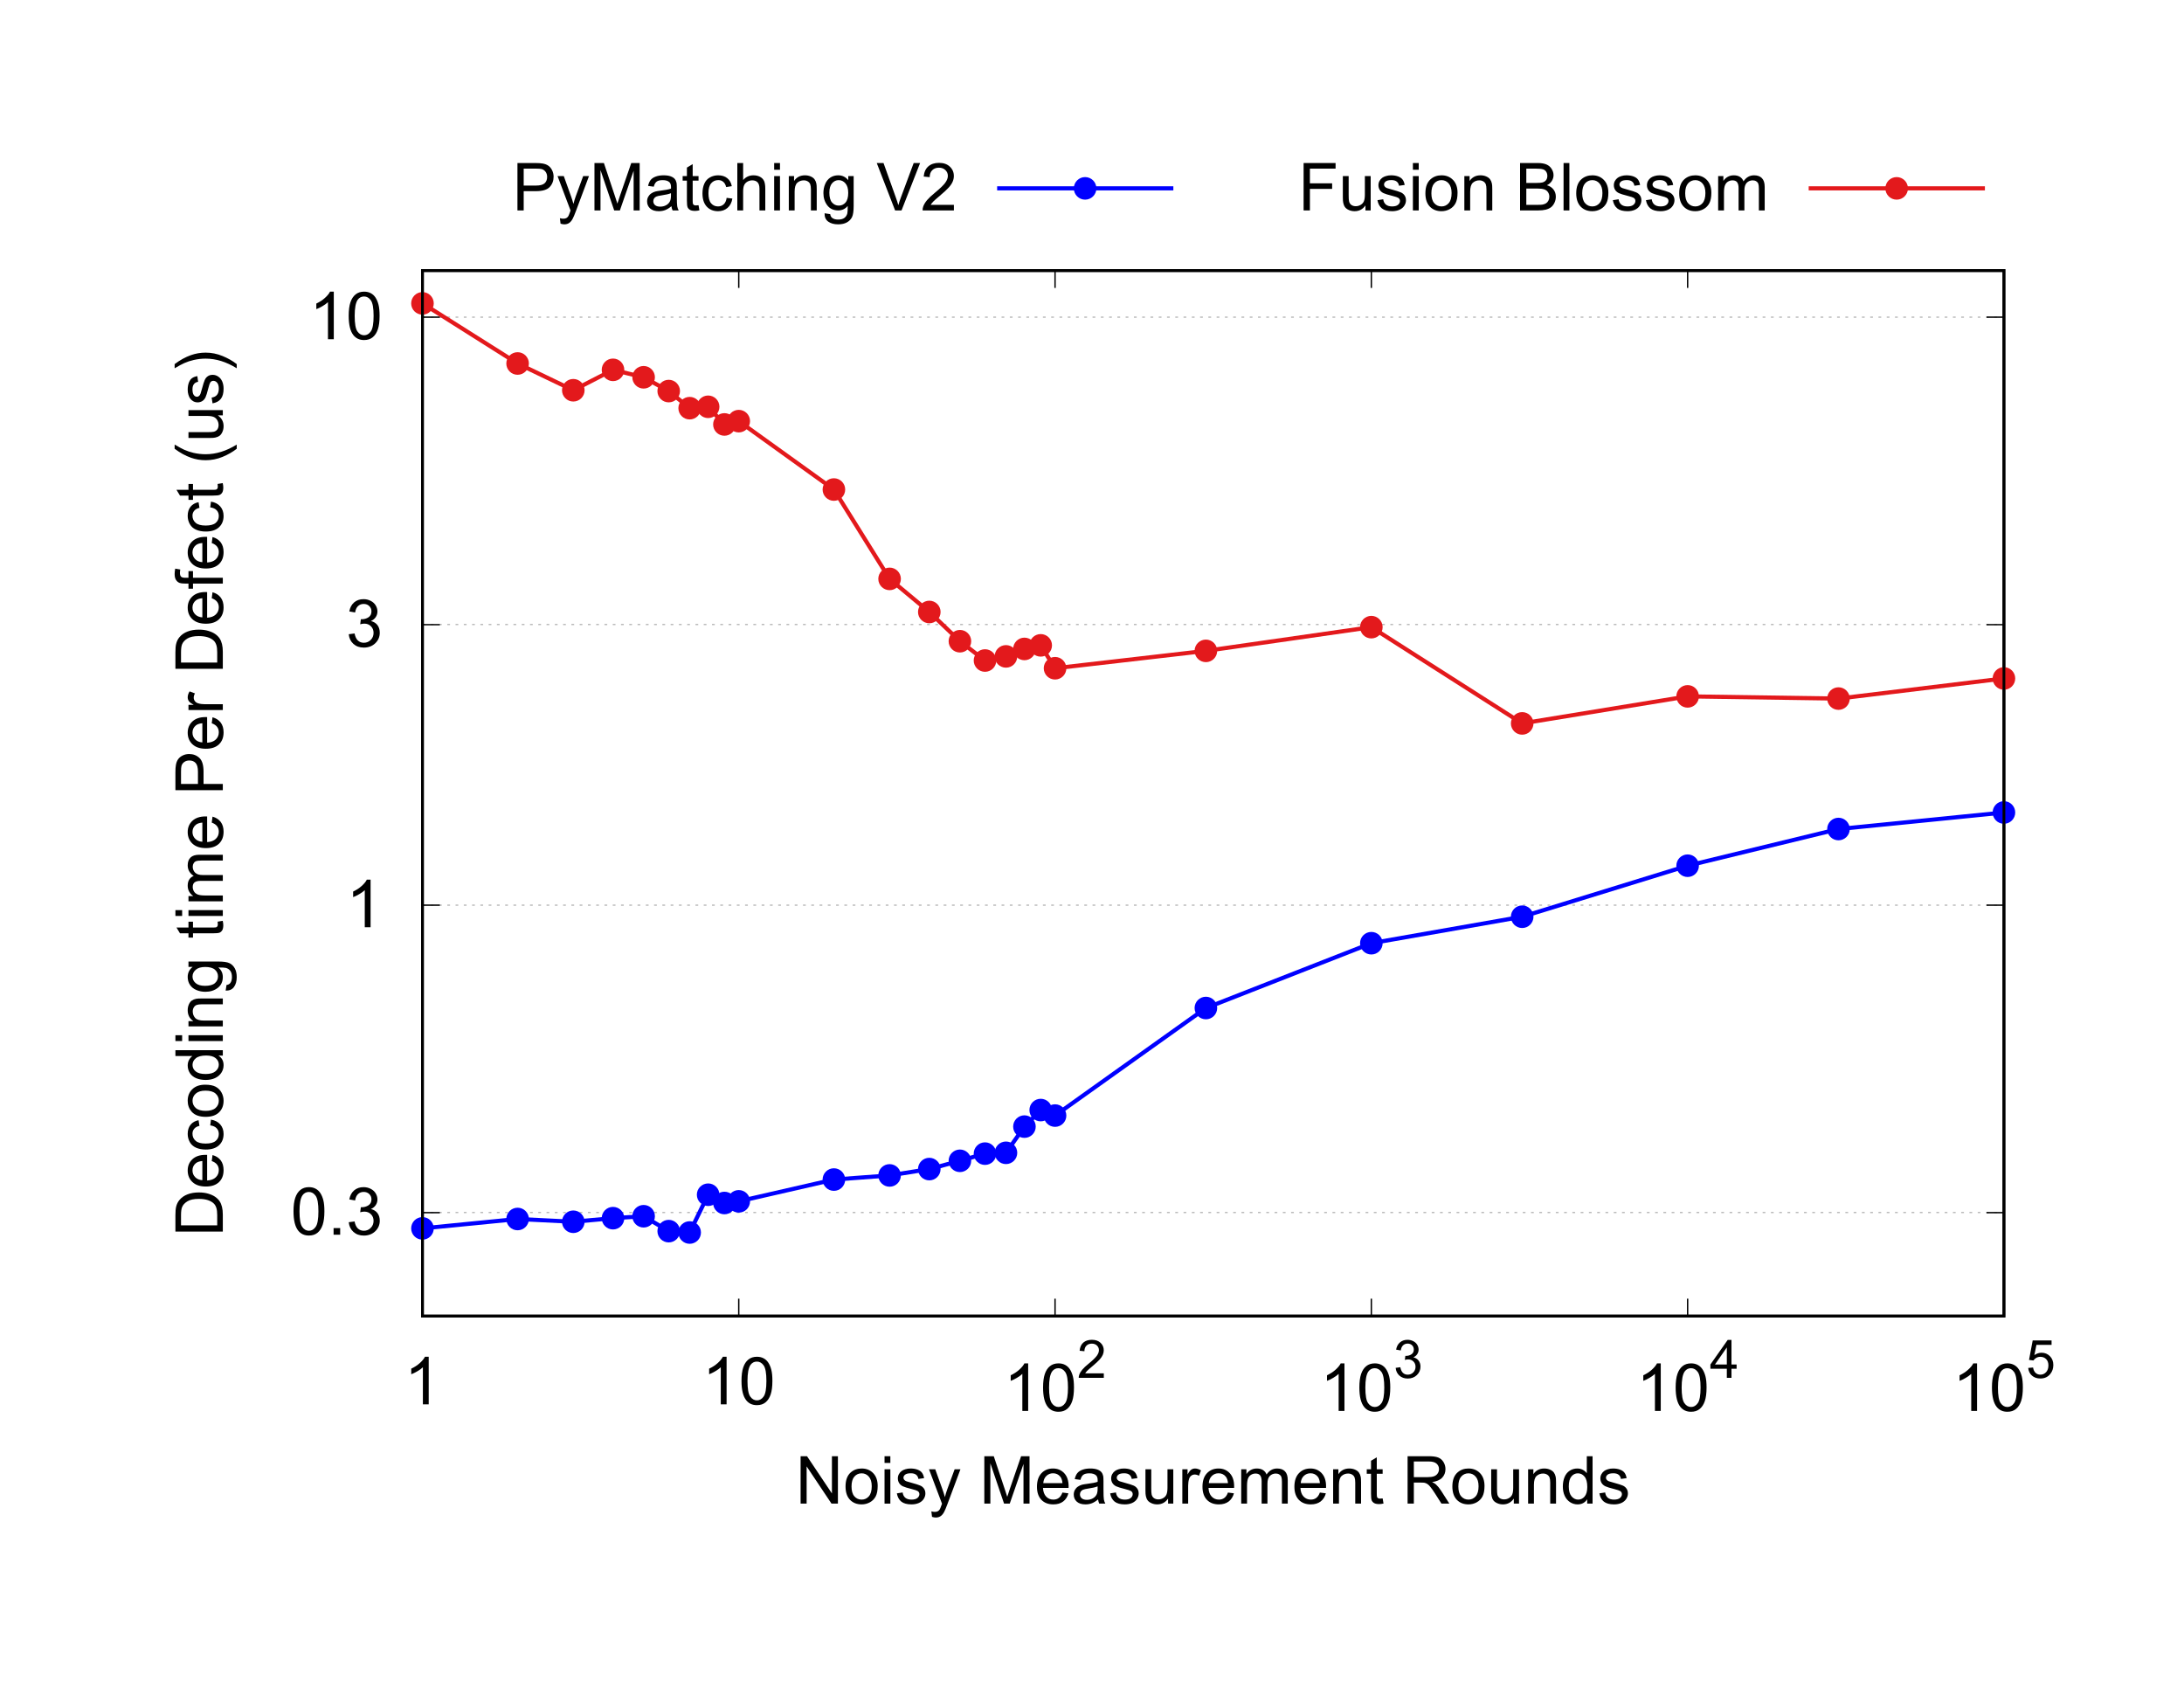 <?xml version="1.0" encoding="UTF-8"?>
<svg xmlns="http://www.w3.org/2000/svg" xmlns:xlink="http://www.w3.org/1999/xlink" width="792pt" height="612pt" viewBox="0 0 792 612" version="1.1">
<defs>
<g>
<symbol overflow="visible" id="glyph0-0">
<path style="stroke:none;" d="M 3 0 L 3 -15 L 15 -15 L 15 0 Z M 3.375 -0.375 L 14.625 -0.375 L 14.625 -14.625 L 3.375 -14.625 Z M 3.375 -0.375 "/>
</symbol>
<symbol overflow="visible" id="glyph0-1">
<path style="stroke:none;" d="M 1 -8.469 C 1 -10.5 1.207 -12.133 1.625 -13.375 C 2.039 -14.613 2.66 -15.566 3.484 -16.234 C 4.305 -16.91 5.344 -17.25 6.594 -17.25 C 7.52 -17.25 8.328 -17.062 9.016 -16.688 C 9.711 -16.32 10.285 -15.789 10.734 -15.094 C 11.191 -14.395 11.551 -13.539 11.812 -12.531 C 12.07 -11.531 12.203 -10.176 12.203 -8.469 C 12.203 -6.457 11.992 -4.832 11.578 -3.594 C 11.16 -2.352 10.539 -1.395 9.719 -0.719 C 8.895 -0.039 7.852 0.297 6.594 0.297 C 4.938 0.297 3.641 -0.297 2.703 -1.484 C 1.566 -2.922 1 -5.25 1 -8.469 Z M 3.172 -8.469 C 3.172 -5.656 3.5 -3.781 4.156 -2.844 C 4.812 -1.906 5.625 -1.438 6.594 -1.438 C 7.562 -1.438 8.375 -1.906 9.031 -2.844 C 9.695 -3.781 10.031 -5.656 10.031 -8.469 C 10.031 -11.301 9.695 -13.18 9.031 -14.109 C 8.375 -15.035 7.555 -15.5 6.578 -15.5 C 5.609 -15.5 4.832 -15.094 4.25 -14.281 C 3.531 -13.227 3.172 -11.289 3.172 -8.469 Z M 3.172 -8.469 "/>
</symbol>
<symbol overflow="visible" id="glyph0-2">
<path style="stroke:none;" d="M 2.188 0 L 2.188 -2.406 L 4.578 -2.406 L 4.578 0 Z M 2.188 0 "/>
</symbol>
<symbol overflow="visible" id="glyph0-3">
<path style="stroke:none;" d="M 1.016 -4.531 L 3.125 -4.812 C 3.363 -3.625 3.773 -2.766 4.359 -2.234 C 4.941 -1.703 5.648 -1.438 6.484 -1.438 C 7.473 -1.438 8.305 -1.781 8.984 -2.469 C 9.672 -3.156 10.016 -4.008 10.016 -5.031 C 10.016 -6 9.695 -6.797 9.062 -7.422 C 8.438 -8.055 7.633 -8.375 6.656 -8.375 C 6.258 -8.375 5.766 -8.297 5.172 -8.141 L 5.406 -9.984 C 5.539 -9.973 5.656 -9.969 5.75 -9.969 C 6.645 -9.969 7.453 -10.203 8.172 -10.672 C 8.891 -11.141 9.25 -11.859 9.25 -12.828 C 9.25 -13.609 8.984 -14.25 8.453 -14.75 C 7.93 -15.258 7.258 -15.516 6.438 -15.516 C 5.613 -15.516 4.926 -15.254 4.375 -14.734 C 3.832 -14.223 3.484 -13.453 3.328 -12.422 L 1.219 -12.797 C 1.477 -14.211 2.062 -15.305 2.969 -16.078 C 3.883 -16.859 5.023 -17.25 6.391 -17.25 C 7.328 -17.25 8.188 -17.047 8.969 -16.641 C 9.758 -16.242 10.363 -15.695 10.781 -15 C 11.207 -14.301 11.422 -13.562 11.422 -12.781 C 11.422 -12.039 11.219 -11.363 10.812 -10.75 C 10.414 -10.145 9.828 -9.664 9.047 -9.312 C 10.066 -9.07 10.859 -8.582 11.422 -7.844 C 11.984 -7.102 12.266 -6.18 12.266 -5.078 C 12.266 -3.578 11.719 -2.301 10.625 -1.25 C 9.531 -0.207 8.145 0.312 6.469 0.312 C 4.957 0.312 3.703 -0.133 2.703 -1.031 C 1.711 -1.938 1.148 -3.102 1.016 -4.531 Z M 1.016 -4.531 "/>
</symbol>
<symbol overflow="visible" id="glyph0-4">
<path style="stroke:none;" d="M 8.938 0 L 6.828 0 L 6.828 -13.438 C 6.328 -12.957 5.66 -12.473 4.828 -11.984 C 4.004 -11.504 3.266 -11.145 2.609 -10.906 L 2.609 -12.938 C 3.797 -13.488 4.828 -14.16 5.703 -14.953 C 6.586 -15.742 7.211 -16.508 7.578 -17.25 L 8.938 -17.25 Z M 8.938 0 "/>
</symbol>
<symbol overflow="visible" id="glyph0-5">
<path style="stroke:none;" d="M 1.828 0 L 1.828 -17.188 L 4.156 -17.188 L 13.188 -3.688 L 13.188 -17.188 L 15.359 -17.188 L 15.359 0 L 13.031 0 L 4.016 -13.5 L 4.016 0 Z M 1.828 0 "/>
</symbol>
<symbol overflow="visible" id="glyph0-6">
<path style="stroke:none;" d="M 0.797 -6.219 C 0.797 -8.531 1.438 -10.238 2.719 -11.344 C 3.789 -12.27 5.098 -12.734 6.641 -12.734 C 8.348 -12.734 9.742 -12.172 10.828 -11.047 C 11.91 -9.922 12.453 -8.375 12.453 -6.406 C 12.453 -4.801 12.211 -3.539 11.734 -2.625 C 11.254 -1.707 10.555 -0.992 9.641 -0.484 C 8.723 0.023 7.723 0.281 6.641 0.281 C 4.891 0.281 3.477 -0.273 2.406 -1.391 C 1.332 -2.516 0.797 -4.125 0.797 -6.219 Z M 2.969 -6.219 C 2.969 -4.625 3.312 -3.43 4 -2.641 C 4.695 -1.848 5.578 -1.453 6.641 -1.453 C 7.68 -1.453 8.551 -1.848 9.25 -2.641 C 9.945 -3.441 10.297 -4.66 10.297 -6.297 C 10.297 -7.836 9.941 -9.004 9.234 -9.797 C 8.535 -10.586 7.672 -10.984 6.641 -10.984 C 5.578 -10.984 4.695 -10.586 4 -9.797 C 3.312 -9.004 2.969 -7.812 2.969 -6.219 Z M 2.969 -6.219 "/>
</symbol>
<symbol overflow="visible" id="glyph0-7">
<path style="stroke:none;" d="M 1.594 -14.75 L 1.594 -17.188 L 3.703 -17.188 L 3.703 -14.75 Z M 1.594 0 L 1.594 -12.453 L 3.703 -12.453 L 3.703 0 Z M 1.594 0 "/>
</symbol>
<symbol overflow="visible" id="glyph0-8">
<path style="stroke:none;" d="M 0.734 -3.719 L 2.828 -4.047 C 2.941 -3.211 3.266 -2.57 3.797 -2.125 C 4.336 -1.676 5.086 -1.453 6.047 -1.453 C 7.016 -1.453 7.734 -1.648 8.203 -2.047 C 8.672 -2.441 8.906 -2.906 8.906 -3.438 C 8.906 -3.914 8.695 -4.289 8.281 -4.562 C 8 -4.75 7.281 -4.988 6.125 -5.281 C 4.582 -5.664 3.508 -6 2.906 -6.281 C 2.312 -6.57 1.859 -6.969 1.547 -7.469 C 1.242 -7.977 1.094 -8.535 1.094 -9.141 C 1.094 -9.691 1.219 -10.203 1.469 -10.672 C 1.727 -11.148 2.078 -11.547 2.516 -11.859 C 2.836 -12.098 3.281 -12.301 3.844 -12.469 C 4.414 -12.645 5.023 -12.734 5.672 -12.734 C 6.648 -12.734 7.508 -12.594 8.25 -12.312 C 8.988 -12.031 9.531 -11.645 9.875 -11.156 C 10.227 -10.676 10.473 -10.035 10.609 -9.234 L 8.547 -8.953 C 8.453 -9.598 8.18 -10.098 7.734 -10.453 C 7.285 -10.816 6.648 -11 5.828 -11 C 4.859 -11 4.164 -10.836 3.75 -10.516 C 3.332 -10.191 3.125 -9.816 3.125 -9.391 C 3.125 -9.117 3.211 -8.875 3.391 -8.656 C 3.555 -8.426 3.828 -8.238 4.203 -8.094 C 4.41 -8.008 5.031 -7.828 6.062 -7.547 C 7.551 -7.148 8.586 -6.82 9.172 -6.562 C 9.766 -6.312 10.227 -5.941 10.562 -5.453 C 10.906 -4.973 11.078 -4.375 11.078 -3.656 C 11.078 -2.957 10.867 -2.297 10.453 -1.672 C 10.047 -1.047 9.457 -0.562 8.688 -0.219 C 7.914 0.113 7.039 0.281 6.062 0.281 C 4.445 0.281 3.211 -0.051 2.359 -0.719 C 1.516 -1.395 0.973 -2.395 0.734 -3.719 Z M 0.734 -3.719 "/>
</symbol>
<symbol overflow="visible" id="glyph0-9">
<path style="stroke:none;" d="M 1.484 4.797 L 1.25 2.812 C 1.719 2.938 2.125 3 2.469 3 C 2.938 3 3.312 2.922 3.594 2.766 C 3.875 2.609 4.102 2.391 4.281 2.109 C 4.414 1.898 4.629 1.379 4.922 0.547 C 4.961 0.422 5.023 0.25 5.109 0.031 L 0.391 -12.453 L 2.656 -12.453 L 5.25 -5.234 C 5.582 -4.328 5.883 -3.367 6.156 -2.359 C 6.395 -3.328 6.68 -4.27 7.016 -5.188 L 9.688 -12.453 L 11.797 -12.453 L 7.062 0.219 C 6.551 1.582 6.156 2.52 5.875 3.031 C 5.5 3.727 5.066 4.238 4.578 4.562 C 4.098 4.883 3.52 5.047 2.844 5.047 C 2.438 5.047 1.984 4.961 1.484 4.797 Z M 1.484 4.797 "/>
</symbol>
<symbol overflow="visible" id="glyph0-10">
<path style="stroke:none;" d=""/>
</symbol>
<symbol overflow="visible" id="glyph0-11">
<path style="stroke:none;" d="M 1.781 0 L 1.781 -17.188 L 5.203 -17.188 L 9.266 -5.016 C 9.641 -3.879 9.914 -3.031 10.094 -2.469 C 10.289 -3.094 10.594 -4.016 11 -5.234 L 15.125 -17.188 L 18.172 -17.188 L 18.172 0 L 15.984 0 L 15.984 -14.375 L 11 0 L 8.938 0 L 3.969 -14.625 L 3.969 0 Z M 1.781 0 "/>
</symbol>
<symbol overflow="visible" id="glyph0-12">
<path style="stroke:none;" d="M 10.109 -4.016 L 12.281 -3.734 C 11.938 -2.461 11.301 -1.473 10.375 -0.766 C 9.445 -0.066 8.258 0.281 6.812 0.281 C 4.988 0.281 3.539 -0.273 2.469 -1.391 C 1.406 -2.516 0.875 -4.094 0.875 -6.125 C 0.875 -8.219 1.41 -9.844 2.484 -11 C 3.566 -12.156 4.969 -12.734 6.688 -12.734 C 8.352 -12.734 9.711 -12.164 10.766 -11.031 C 11.828 -9.895 12.359 -8.301 12.359 -6.25 C 12.359 -6.125 12.352 -5.938 12.344 -5.688 L 3.062 -5.688 C 3.133 -4.32 3.52 -3.273 4.219 -2.547 C 4.914 -1.816 5.785 -1.453 6.828 -1.453 C 7.598 -1.453 8.254 -1.656 8.797 -2.062 C 9.348 -2.469 9.785 -3.117 10.109 -4.016 Z M 3.172 -7.422 L 10.125 -7.422 C 10.031 -8.461 9.766 -9.25 9.328 -9.781 C 8.66 -10.594 7.789 -11 6.719 -11 C 5.75 -11 4.93 -10.672 4.266 -10.016 C 3.609 -9.367 3.242 -8.504 3.172 -7.422 Z M 3.172 -7.422 "/>
</symbol>
<symbol overflow="visible" id="glyph0-13">
<path style="stroke:none;" d="M 9.703 -1.531 C 8.922 -0.875 8.164 -0.406 7.438 -0.125 C 6.719 0.145 5.945 0.281 5.125 0.281 C 3.758 0.281 2.707 -0.051 1.969 -0.719 C 1.238 -1.383 0.875 -2.238 0.875 -3.281 C 0.875 -3.895 1.008 -4.453 1.281 -4.953 C 1.562 -5.453 1.926 -5.852 2.375 -6.156 C 2.82 -6.469 3.328 -6.703 3.891 -6.859 C 4.305 -6.961 4.93 -7.066 5.766 -7.172 C 7.473 -7.379 8.727 -7.625 9.531 -7.906 C 9.539 -8.188 9.547 -8.367 9.547 -8.453 C 9.547 -9.305 9.344 -9.91 8.938 -10.266 C 8.406 -10.742 7.609 -10.984 6.547 -10.984 C 5.547 -10.984 4.812 -10.805 4.344 -10.453 C 3.875 -10.109 3.523 -9.492 3.297 -8.609 L 1.234 -8.891 C 1.422 -9.773 1.727 -10.488 2.156 -11.031 C 2.582 -11.57 3.203 -11.988 4.016 -12.281 C 4.828 -12.582 5.77 -12.734 6.844 -12.734 C 7.906 -12.734 8.77 -12.609 9.438 -12.359 C 10.102 -12.109 10.594 -11.789 10.906 -11.406 C 11.219 -11.031 11.438 -10.551 11.562 -9.969 C 11.625 -9.613 11.656 -8.969 11.656 -8.031 L 11.656 -5.219 C 11.656 -3.258 11.703 -2.02 11.797 -1.5 C 11.891 -0.977 12.066 -0.477 12.328 0 L 10.125 0 C 9.906 -0.438 9.766 -0.945 9.703 -1.531 Z M 9.531 -6.25 C 8.758 -5.938 7.609 -5.672 6.078 -5.453 C 5.211 -5.328 4.598 -5.188 4.234 -5.031 C 3.879 -4.875 3.602 -4.645 3.406 -4.344 C 3.219 -4.039 3.125 -3.707 3.125 -3.344 C 3.125 -2.781 3.332 -2.312 3.75 -1.938 C 4.176 -1.562 4.801 -1.375 5.625 -1.375 C 6.438 -1.375 7.16 -1.551 7.797 -1.906 C 8.43 -2.258 8.895 -2.742 9.188 -3.359 C 9.414 -3.836 9.531 -4.539 9.531 -5.469 Z M 9.531 -6.25 "/>
</symbol>
<symbol overflow="visible" id="glyph0-14">
<path style="stroke:none;" d="M 9.734 0 L 9.734 -1.828 C 8.766 -0.422 7.453 0.281 5.797 0.281 C 5.055 0.281 4.367 0.141 3.734 -0.141 C 3.098 -0.422 2.625 -0.773 2.312 -1.203 C 2.008 -1.629 1.797 -2.148 1.672 -2.766 C 1.578 -3.18 1.531 -3.836 1.531 -4.734 L 1.531 -12.453 L 3.641 -12.453 L 3.641 -5.547 C 3.641 -4.441 3.688 -3.695 3.781 -3.312 C 3.906 -2.758 4.18 -2.32 4.609 -2 C 5.047 -1.688 5.582 -1.531 6.219 -1.531 C 6.844 -1.531 7.43 -1.691 7.984 -2.016 C 8.547 -2.348 8.941 -2.789 9.172 -3.344 C 9.398 -3.906 9.516 -4.719 9.516 -5.781 L 9.516 -12.453 L 11.625 -12.453 L 11.625 0 Z M 9.734 0 "/>
</symbol>
<symbol overflow="visible" id="glyph0-15">
<path style="stroke:none;" d="M 1.562 0 L 1.562 -12.453 L 3.453 -12.453 L 3.453 -10.562 C 3.941 -11.445 4.391 -12.031 4.797 -12.312 C 5.211 -12.594 5.664 -12.734 6.156 -12.734 C 6.863 -12.734 7.586 -12.504 8.328 -12.047 L 7.594 -10.094 C 7.082 -10.395 6.566 -10.547 6.047 -10.547 C 5.586 -10.547 5.172 -10.406 4.797 -10.125 C 4.43 -9.852 4.172 -9.473 4.016 -8.984 C 3.785 -8.234 3.672 -7.41 3.672 -6.516 L 3.672 0 Z M 1.562 0 "/>
</symbol>
<symbol overflow="visible" id="glyph0-16">
<path style="stroke:none;" d="M 1.578 0 L 1.578 -12.453 L 3.469 -12.453 L 3.469 -10.703 C 3.863 -11.305 4.383 -11.797 5.031 -12.172 C 5.676 -12.547 6.414 -12.734 7.25 -12.734 C 8.164 -12.734 8.914 -12.539 9.5 -12.156 C 10.094 -11.77 10.516 -11.234 10.766 -10.547 C 11.742 -12.004 13.023 -12.734 14.609 -12.734 C 15.836 -12.734 16.785 -12.391 17.453 -11.703 C 18.117 -11.016 18.453 -9.961 18.453 -8.547 L 18.453 0 L 16.344 0 L 16.344 -7.844 C 16.344 -8.688 16.273 -9.289 16.141 -9.656 C 16.004 -10.031 15.754 -10.332 15.391 -10.562 C 15.035 -10.789 14.617 -10.906 14.141 -10.906 C 13.266 -10.906 12.535 -10.613 11.953 -10.031 C 11.379 -9.445 11.094 -8.516 11.094 -7.234 L 11.094 0 L 8.984 0 L 8.984 -8.094 C 8.984 -9.031 8.812 -9.734 8.469 -10.203 C 8.125 -10.672 7.562 -10.906 6.781 -10.906 C 6.188 -10.906 5.633 -10.75 5.125 -10.438 C 4.625 -10.125 4.258 -9.664 4.031 -9.062 C 3.801 -8.457 3.688 -7.586 3.688 -6.453 L 3.688 0 Z M 1.578 0 "/>
</symbol>
<symbol overflow="visible" id="glyph0-17">
<path style="stroke:none;" d="M 1.578 0 L 1.578 -12.453 L 3.484 -12.453 L 3.484 -10.672 C 4.398 -12.047 5.719 -12.734 7.438 -12.734 C 8.188 -12.734 8.875 -12.598 9.5 -12.328 C 10.133 -12.055 10.609 -11.703 10.922 -11.266 C 11.234 -10.828 11.453 -10.305 11.578 -9.703 C 11.66 -9.316 11.703 -8.633 11.703 -7.656 L 11.703 0 L 9.594 0 L 9.594 -7.578 C 9.594 -8.43 9.508 -9.07 9.344 -9.5 C 9.176 -9.926 8.883 -10.266 8.469 -10.516 C 8.051 -10.773 7.562 -10.906 7 -10.906 C 6.102 -10.906 5.328 -10.617 4.672 -10.047 C 4.016 -9.473 3.688 -8.391 3.688 -6.797 L 3.688 0 Z M 1.578 0 "/>
</symbol>
<symbol overflow="visible" id="glyph0-18">
<path style="stroke:none;" d="M 6.188 -1.891 L 6.5 -0.031 C 5.906 0.102 5.375 0.172 4.906 0.172 C 4.133 0.172 3.535 0.051 3.109 -0.188 C 2.691 -0.438 2.395 -0.758 2.219 -1.156 C 2.051 -1.551 1.969 -2.379 1.969 -3.641 L 1.969 -10.812 L 0.422 -10.812 L 0.422 -12.453 L 1.969 -12.453 L 1.969 -15.531 L 4.062 -16.797 L 4.062 -12.453 L 6.188 -12.453 L 6.188 -10.812 L 4.062 -10.812 L 4.062 -3.531 C 4.062 -2.926 4.098 -2.535 4.172 -2.359 C 4.254 -2.191 4.379 -2.055 4.547 -1.953 C 4.711 -1.859 4.953 -1.812 5.266 -1.812 C 5.492 -1.812 5.801 -1.836 6.188 -1.891 Z M 6.188 -1.891 "/>
</symbol>
<symbol overflow="visible" id="glyph0-19">
<path style="stroke:none;" d="M 1.891 0 L 1.891 -17.188 L 9.5 -17.188 C 11.031 -17.188 12.191 -17.031 12.984 -16.719 C 13.785 -16.406 14.426 -15.859 14.906 -15.078 C 15.383 -14.297 15.625 -13.438 15.625 -12.5 C 15.625 -11.281 15.227 -10.25 14.438 -9.406 C 13.645 -8.57 12.426 -8.039 10.781 -7.812 C 11.383 -7.531 11.844 -7.25 12.156 -6.969 C 12.82 -6.352 13.453 -5.586 14.047 -4.672 L 17.031 0 L 14.172 0 L 11.891 -3.578 C 11.234 -4.609 10.688 -5.395 10.25 -5.938 C 9.82 -6.488 9.438 -6.875 9.094 -7.094 C 8.758 -7.312 8.414 -7.461 8.062 -7.547 C 7.801 -7.598 7.379 -7.625 6.797 -7.625 L 4.156 -7.625 L 4.156 0 Z M 4.156 -9.594 L 9.047 -9.594 C 10.086 -9.594 10.898 -9.703 11.484 -9.922 C 12.066 -10.141 12.508 -10.484 12.812 -10.953 C 13.125 -11.422 13.281 -11.938 13.281 -12.5 C 13.281 -13.312 12.984 -13.977 12.391 -14.5 C 11.805 -15.02 10.875 -15.281 9.594 -15.281 L 4.156 -15.281 Z M 4.156 -9.594 "/>
</symbol>
<symbol overflow="visible" id="glyph0-20">
<path style="stroke:none;" d="M 9.656 0 L 9.656 -1.578 C 8.863 -0.336 7.703 0.281 6.172 0.281 C 5.18 0.281 4.27 0.008 3.438 -0.531 C 2.602 -1.082 1.957 -1.848 1.5 -2.828 C 1.051 -3.805 0.828 -4.938 0.828 -6.219 C 0.828 -7.457 1.031 -8.582 1.438 -9.594 C 1.852 -10.602 2.473 -11.379 3.297 -11.922 C 4.129 -12.461 5.055 -12.734 6.078 -12.734 C 6.828 -12.734 7.492 -12.57 8.078 -12.25 C 8.672 -11.938 9.148 -11.523 9.516 -11.016 L 9.516 -17.188 L 11.609 -17.188 L 11.609 0 Z M 2.984 -6.219 C 2.984 -4.625 3.316 -3.43 3.984 -2.641 C 4.66 -1.848 5.457 -1.453 6.375 -1.453 C 7.301 -1.453 8.082 -1.828 8.719 -2.578 C 9.363 -3.336 9.688 -4.488 9.688 -6.031 C 9.688 -7.738 9.359 -8.988 8.703 -9.781 C 8.047 -10.582 7.238 -10.984 6.281 -10.984 C 5.344 -10.984 4.555 -10.598 3.922 -9.828 C 3.297 -9.066 2.984 -7.863 2.984 -6.219 Z M 2.984 -6.219 "/>
</symbol>
<symbol overflow="visible" id="glyph0-21">
<path style="stroke:none;" d="M 1.859 0 L 1.859 -17.188 L 8.328 -17.188 C 9.473 -17.188 10.348 -17.129 10.953 -17.016 C 11.797 -16.879 12.5 -16.613 13.062 -16.219 C 13.633 -15.82 14.094 -15.266 14.438 -14.547 C 14.789 -13.836 14.969 -13.062 14.969 -12.219 C 14.969 -10.75 14.5 -9.508 13.562 -8.5 C 12.633 -7.488 10.957 -6.984 8.531 -6.984 L 4.125 -6.984 L 4.125 0 Z M 4.125 -9.016 L 8.562 -9.016 C 10.031 -9.016 11.07 -9.285 11.688 -9.828 C 12.312 -10.379 12.625 -11.148 12.625 -12.141 C 12.625 -12.859 12.441 -13.473 12.078 -13.984 C 11.711 -14.492 11.234 -14.832 10.641 -15 C 10.254 -15.102 9.547 -15.156 8.516 -15.156 L 4.125 -15.156 Z M 4.125 -9.016 "/>
</symbol>
<symbol overflow="visible" id="glyph0-22">
<path style="stroke:none;" d="M 9.703 -4.562 L 11.781 -4.297 C 11.551 -2.859 10.969 -1.734 10.031 -0.922 C 9.102 -0.117 7.957 0.281 6.594 0.281 C 4.895 0.281 3.523 -0.273 2.484 -1.391 C 1.453 -2.504 0.938 -4.098 0.938 -6.172 C 0.938 -7.516 1.16 -8.691 1.609 -9.703 C 2.055 -10.711 2.734 -11.469 3.641 -11.969 C 4.547 -12.477 5.535 -12.734 6.609 -12.734 C 7.961 -12.734 9.066 -12.391 9.922 -11.703 C 10.785 -11.016 11.336 -10.047 11.578 -8.797 L 9.531 -8.469 C 9.332 -9.312 8.984 -9.941 8.484 -10.359 C 7.992 -10.785 7.395 -11 6.688 -11 C 5.625 -11 4.758 -10.613 4.094 -9.844 C 3.438 -9.082 3.109 -7.879 3.109 -6.234 C 3.109 -4.566 3.426 -3.352 4.062 -2.594 C 4.707 -1.832 5.547 -1.453 6.578 -1.453 C 7.398 -1.453 8.086 -1.707 8.641 -2.219 C 9.203 -2.727 9.555 -3.508 9.703 -4.562 Z M 9.703 -4.562 "/>
</symbol>
<symbol overflow="visible" id="glyph0-23">
<path style="stroke:none;" d="M 1.578 0 L 1.578 -17.188 L 3.688 -17.188 L 3.688 -11.016 C 4.676 -12.16 5.922 -12.734 7.422 -12.734 C 8.336 -12.734 9.133 -12.551 9.812 -12.188 C 10.5 -11.82 10.988 -11.316 11.281 -10.672 C 11.57 -10.035 11.719 -9.109 11.719 -7.891 L 11.719 0 L 9.609 0 L 9.609 -7.891 C 9.609 -8.941 9.379 -9.707 8.922 -10.188 C 8.461 -10.664 7.816 -10.906 6.984 -10.906 C 6.359 -10.906 5.77 -10.742 5.219 -10.422 C 4.664 -10.098 4.27 -9.66 4.031 -9.109 C 3.801 -8.555 3.688 -7.789 3.688 -6.812 L 3.688 0 Z M 1.578 0 "/>
</symbol>
<symbol overflow="visible" id="glyph0-24">
<path style="stroke:none;" d="M 1.203 1.031 L 3.25 1.344 C 3.332 1.969 3.57 2.426 3.969 2.719 C 4.488 3.113 5.203 3.312 6.109 3.312 C 7.086 3.312 7.844 3.113 8.375 2.719 C 8.906 2.332 9.266 1.785 9.453 1.078 C 9.555 0.648 9.602 -0.25 9.594 -1.625 C 8.676 -0.539 7.531 0 6.156 0 C 4.445 0 3.125 -0.613 2.188 -1.844 C 1.25 -3.082 0.781 -4.566 0.781 -6.297 C 0.781 -7.484 0.992 -8.578 1.422 -9.578 C 1.848 -10.586 2.469 -11.363 3.281 -11.906 C 4.102 -12.457 5.066 -12.734 6.172 -12.734 C 7.641 -12.734 8.848 -12.141 9.797 -10.953 L 9.797 -12.453 L 11.75 -12.453 L 11.75 -1.688 C 11.75 0.25 11.551 1.617 11.156 2.422 C 10.758 3.234 10.133 3.875 9.281 4.344 C 8.426 4.812 7.375 5.047 6.125 5.047 C 4.633 5.047 3.43 4.711 2.516 4.047 C 1.609 3.379 1.172 2.375 1.203 1.031 Z M 2.938 -6.453 C 2.938 -4.816 3.258 -3.625 3.906 -2.875 C 4.562 -2.125 5.379 -1.75 6.359 -1.75 C 7.328 -1.75 8.141 -2.117 8.797 -2.859 C 9.453 -3.609 9.781 -4.781 9.781 -6.375 C 9.781 -7.895 9.441 -9.039 8.766 -9.812 C 8.086 -10.594 7.27 -10.984 6.312 -10.984 C 5.375 -10.984 4.578 -10.602 3.922 -9.844 C 3.266 -9.082 2.938 -7.953 2.938 -6.453 Z M 2.938 -6.453 "/>
</symbol>
<symbol overflow="visible" id="glyph0-25">
<path style="stroke:none;" d="M 6.766 0 L 0.109 -17.188 L 2.562 -17.188 L 7.031 -4.703 C 7.395 -3.703 7.695 -2.766 7.938 -1.891 C 8.195 -2.828 8.504 -3.766 8.859 -4.703 L 13.5 -17.188 L 15.828 -17.188 L 9.094 0 Z M 6.766 0 "/>
</symbol>
<symbol overflow="visible" id="glyph0-26">
<path style="stroke:none;" d="M 12.078 -2.031 L 12.078 0 L 0.734 0 C 0.711 -0.508 0.789 -1 0.969 -1.469 C 1.258 -2.238 1.723 -3 2.359 -3.75 C 2.992 -4.5 3.914 -5.367 5.125 -6.359 C 6.988 -7.891 8.25 -9.098 8.906 -9.984 C 9.562 -10.879 9.891 -11.727 9.891 -12.531 C 9.891 -13.363 9.586 -14.066 8.984 -14.641 C 8.391 -15.211 7.613 -15.5 6.656 -15.5 C 5.645 -15.5 4.832 -15.191 4.219 -14.578 C 3.613 -13.973 3.305 -13.133 3.297 -12.062 L 1.125 -12.281 C 1.27 -13.895 1.828 -15.125 2.797 -15.969 C 3.766 -16.82 5.066 -17.25 6.703 -17.25 C 8.348 -17.25 9.648 -16.789 10.609 -15.875 C 11.578 -14.969 12.062 -13.836 12.062 -12.484 C 12.062 -11.797 11.922 -11.117 11.641 -10.453 C 11.359 -9.785 10.891 -9.082 10.234 -8.344 C 9.586 -7.613 8.504 -6.609 6.984 -5.328 C 5.723 -4.266 4.91 -3.547 4.547 -3.172 C 4.191 -2.797 3.895 -2.414 3.656 -2.031 Z M 12.078 -2.031 "/>
</symbol>
<symbol overflow="visible" id="glyph0-27">
<path style="stroke:none;" d="M 1.969 0 L 1.969 -17.188 L 13.562 -17.188 L 13.562 -15.156 L 4.25 -15.156 L 4.25 -9.828 L 12.312 -9.828 L 12.312 -7.812 L 4.25 -7.812 L 4.25 0 Z M 1.969 0 "/>
</symbol>
<symbol overflow="visible" id="glyph0-28">
<path style="stroke:none;" d="M 1.766 0 L 1.766 -17.188 L 8.203 -17.188 C 9.516 -17.188 10.566 -17.008 11.359 -16.656 C 12.148 -16.312 12.77 -15.773 13.219 -15.047 C 13.676 -14.328 13.906 -13.57 13.906 -12.781 C 13.906 -12.051 13.703 -11.359 13.297 -10.703 C 12.898 -10.055 12.301 -9.535 11.5 -9.141 C 12.539 -8.836 13.336 -8.316 13.891 -7.578 C 14.453 -6.848 14.734 -5.984 14.734 -4.984 C 14.734 -4.18 14.562 -3.43 14.219 -2.734 C 13.883 -2.047 13.469 -1.516 12.969 -1.141 C 12.469 -0.766 11.836 -0.477 11.078 -0.281 C 10.328 -0.094 9.406 0 8.312 0 Z M 4.031 -9.969 L 7.75 -9.969 C 8.758 -9.969 9.484 -10.031 9.922 -10.156 C 10.492 -10.332 10.926 -10.617 11.219 -11.016 C 11.508 -11.41 11.656 -11.91 11.656 -12.516 C 11.656 -13.086 11.52 -13.586 11.25 -14.016 C 10.977 -14.453 10.586 -14.75 10.078 -14.906 C 9.566 -15.07 8.695 -15.156 7.469 -15.156 L 4.031 -15.156 Z M 4.031 -2.031 L 8.312 -2.031 C 9.039 -2.031 9.555 -2.055 9.859 -2.109 C 10.379 -2.203 10.816 -2.359 11.172 -2.578 C 11.523 -2.797 11.812 -3.113 12.031 -3.531 C 12.258 -3.945 12.375 -4.43 12.375 -4.984 C 12.375 -5.617 12.207 -6.172 11.875 -6.641 C 11.551 -7.117 11.098 -7.453 10.516 -7.641 C 9.93 -7.836 9.094 -7.938 8 -7.938 L 4.031 -7.938 Z M 4.031 -2.031 "/>
</symbol>
<symbol overflow="visible" id="glyph0-29">
<path style="stroke:none;" d="M 1.531 0 L 1.531 -17.188 L 3.641 -17.188 L 3.641 0 Z M 1.531 0 "/>
</symbol>
<symbol overflow="visible" id="glyph1-0">
<path style="stroke:none;" d="M 2.406 0 L 2.406 -12 L 12 -12 L 12 0 Z M 2.703 -0.297 L 11.703 -0.297 L 11.703 -11.703 L 2.703 -11.703 Z M 2.703 -0.297 "/>
</symbol>
<symbol overflow="visible" id="glyph1-1">
<path style="stroke:none;" d="M 9.672 -1.625 L 9.672 0 L 0.578 0 C 0.566 -0.406 0.633 -0.797 0.781 -1.172 C 1.008 -1.785 1.379 -2.395 1.891 -3 C 2.398 -3.602 3.133 -4.297 4.094 -5.078 C 5.594 -6.305 6.602 -7.273 7.125 -7.984 C 7.645 -8.703 7.906 -9.383 7.906 -10.031 C 7.906 -10.695 7.664 -11.258 7.188 -11.719 C 6.719 -12.176 6.098 -12.406 5.328 -12.406 C 4.516 -12.406 3.863 -12.16 3.375 -11.672 C 2.883 -11.18 2.641 -10.508 2.641 -9.656 L 0.906 -9.828 C 1.02 -11.117 1.461 -12.102 2.234 -12.781 C 3.016 -13.457 4.055 -13.797 5.359 -13.797 C 6.68 -13.797 7.727 -13.43 8.5 -12.703 C 9.27 -11.973 9.656 -11.066 9.656 -9.984 C 9.656 -9.43 9.539 -8.891 9.312 -8.359 C 9.082 -7.828 8.707 -7.266 8.188 -6.672 C 7.664 -6.086 6.801 -5.285 5.594 -4.266 C 4.57 -3.41 3.914 -2.832 3.625 -2.531 C 3.344 -2.227 3.109 -1.926 2.922 -1.625 Z M 9.672 -1.625 "/>
</symbol>
<symbol overflow="visible" id="glyph1-2">
<path style="stroke:none;" d="M 0.812 -3.625 L 2.5 -3.859 C 2.688 -2.898 3.016 -2.207 3.484 -1.781 C 3.953 -1.363 4.52 -1.156 5.188 -1.156 C 5.977 -1.156 6.645 -1.426 7.188 -1.969 C 7.738 -2.52 8.016 -3.203 8.016 -4.016 C 8.016 -4.797 7.758 -5.438 7.25 -5.938 C 6.75 -6.438 6.109 -6.688 5.328 -6.688 C 5.004 -6.688 4.609 -6.625 4.141 -6.5 L 4.328 -7.984 C 4.43 -7.973 4.52 -7.969 4.594 -7.969 C 5.312 -7.969 5.957 -8.156 6.531 -8.531 C 7.102 -8.906 7.391 -9.484 7.391 -10.266 C 7.391 -10.891 7.18 -11.406 6.766 -11.812 C 6.348 -12.219 5.805 -12.422 5.141 -12.422 C 4.484 -12.422 3.938 -12.211 3.5 -11.797 C 3.062 -11.379 2.781 -10.758 2.656 -9.938 L 0.969 -10.234 C 1.176 -11.367 1.645 -12.242 2.375 -12.859 C 3.113 -13.484 4.023 -13.797 5.109 -13.797 C 5.859 -13.797 6.547 -13.633 7.172 -13.312 C 7.805 -13 8.289 -12.562 8.625 -12 C 8.957 -11.445 9.125 -10.859 9.125 -10.234 C 9.125 -9.641 8.961 -9.098 8.641 -8.609 C 8.328 -8.117 7.859 -7.727 7.234 -7.438 C 8.047 -7.25 8.676 -6.859 9.125 -6.266 C 9.582 -5.68 9.812 -4.945 9.812 -4.062 C 9.812 -2.863 9.375 -1.844 8.5 -1 C 7.625 -0.164 6.516 0.25 5.172 0.25 C 3.961 0.25 2.957 -0.109 2.156 -0.828 C 1.363 -1.547 0.914 -2.477 0.812 -3.625 Z M 0.812 -3.625 "/>
</symbol>
<symbol overflow="visible" id="glyph1-3">
<path style="stroke:none;" d="M 6.203 0 L 6.203 -3.297 L 0.25 -3.297 L 0.25 -4.844 L 6.516 -13.75 L 7.891 -13.75 L 7.891 -4.844 L 9.75 -4.844 L 9.75 -3.297 L 7.891 -3.297 L 7.891 0 Z M 6.203 -4.844 L 6.203 -11.031 L 1.906 -4.844 Z M 6.203 -4.844 "/>
</symbol>
<symbol overflow="visible" id="glyph1-4">
<path style="stroke:none;" d="M 0.797 -3.594 L 2.562 -3.75 C 2.695 -2.883 3.004 -2.234 3.484 -1.797 C 3.961 -1.367 4.539 -1.156 5.219 -1.156 C 6.031 -1.156 6.719 -1.457 7.281 -2.062 C 7.844 -2.676 8.125 -3.492 8.125 -4.516 C 8.125 -5.473 7.852 -6.227 7.312 -6.781 C 6.77 -7.344 6.062 -7.625 5.188 -7.625 C 4.645 -7.625 4.156 -7.5 3.719 -7.25 C 3.281 -7 2.938 -6.68 2.688 -6.297 L 1.094 -6.5 L 2.422 -13.562 L 9.266 -13.562 L 9.266 -11.953 L 3.781 -11.953 L 3.031 -8.25 C 3.863 -8.82 4.734 -9.109 5.641 -9.109 C 6.836 -9.109 7.848 -8.691 8.672 -7.859 C 9.492 -7.035 9.906 -5.969 9.906 -4.656 C 9.906 -3.414 9.547 -2.344 8.828 -1.438 C 7.941 -0.32 6.738 0.234 5.219 0.234 C 3.969 0.234 2.945 -0.113 2.156 -0.812 C 1.363 -1.508 0.91 -2.438 0.797 -3.594 Z M 0.797 -3.594 "/>
</symbol>
<symbol overflow="visible" id="glyph2-0">
<path style="stroke:none;" d="M 0 -3 L -15 -3 L -15 -15 L 0 -15 Z M -0.375 -3.375 L -0.375 -14.625 L -14.625 -14.625 L -14.625 -3.375 Z M -0.375 -3.375 "/>
</symbol>
<symbol overflow="visible" id="glyph2-1">
<path style="stroke:none;" d="M 0 -1.859 L -17.188 -1.859 L -17.188 -7.766 C -17.188 -9.109 -17.102 -10.129 -16.938 -10.828 C -16.707 -11.816 -16.297 -12.656 -15.703 -13.344 C -14.941 -14.25 -13.961 -14.926 -12.766 -15.375 C -11.578 -15.832 -10.219 -16.062 -8.688 -16.062 C -7.383 -16.062 -6.227 -15.906 -5.219 -15.594 C -4.207 -15.289 -3.367 -14.898 -2.703 -14.422 C -2.047 -13.953 -1.531 -13.43 -1.156 -12.859 C -0.781 -12.297 -0.492 -11.613 -0.297 -10.812 C -0.098 -10.008 0 -9.086 0 -8.047 Z M -2.031 -4.125 L -2.031 -7.797 C -2.031 -8.93 -2.133 -9.816 -2.344 -10.453 C -2.551 -11.098 -2.848 -11.613 -3.234 -12 C -3.773 -12.539 -4.5 -12.961 -5.406 -13.266 C -6.32 -13.566 -7.426 -13.719 -8.719 -13.719 C -10.52 -13.719 -11.898 -13.422 -12.859 -12.828 C -13.828 -12.234 -14.473 -11.516 -14.797 -10.672 C -15.035 -10.066 -15.156 -9.086 -15.156 -7.734 L -15.156 -4.125 Z M -2.031 -4.125 "/>
</symbol>
<symbol overflow="visible" id="glyph2-2">
<path style="stroke:none;" d="M -4.016 -10.109 L -3.734 -12.281 C -2.461 -11.938 -1.473 -11.301 -0.766 -10.375 C -0.066 -9.445 0.281 -8.258 0.281 -6.812 C 0.281 -4.988 -0.273 -3.539 -1.391 -2.469 C -2.516 -1.406 -4.094 -0.875 -6.125 -0.875 C -8.219 -0.875 -9.844 -1.41 -11 -2.484 C -12.156 -3.566 -12.734 -4.969 -12.734 -6.688 C -12.734 -8.352 -12.164 -9.711 -11.031 -10.766 C -9.895 -11.828 -8.301 -12.359 -6.25 -12.359 C -6.125 -12.359 -5.938 -12.352 -5.688 -12.344 L -5.688 -3.062 C -4.32 -3.133 -3.273 -3.52 -2.547 -4.219 C -1.816 -4.914 -1.453 -5.785 -1.453 -6.828 C -1.453 -7.598 -1.656 -8.254 -2.062 -8.797 C -2.469 -9.348 -3.117 -9.785 -4.016 -10.109 Z M -7.422 -3.172 L -7.422 -10.125 C -8.461 -10.031 -9.25 -9.766 -9.781 -9.328 C -10.594 -8.66 -11 -7.789 -11 -6.719 C -11 -5.75 -10.672 -4.93 -10.016 -4.266 C -9.367 -3.609 -8.504 -3.242 -7.422 -3.172 Z M -7.422 -3.172 "/>
</symbol>
<symbol overflow="visible" id="glyph2-3">
<path style="stroke:none;" d="M -4.562 -9.703 L -4.297 -11.781 C -2.859 -11.551 -1.734 -10.969 -0.922 -10.031 C -0.117 -9.102 0.281 -7.957 0.281 -6.594 C 0.281 -4.895 -0.273 -3.523 -1.391 -2.484 C -2.504 -1.453 -4.098 -0.938 -6.172 -0.938 C -7.516 -0.938 -8.691 -1.16 -9.703 -1.609 C -10.711 -2.055 -11.469 -2.734 -11.969 -3.641 C -12.477 -4.547 -12.734 -5.535 -12.734 -6.609 C -12.734 -7.961 -12.391 -9.066 -11.703 -9.922 C -11.016 -10.785 -10.047 -11.336 -8.797 -11.578 L -8.469 -9.531 C -9.312 -9.332 -9.941 -8.984 -10.359 -8.484 C -10.785 -7.992 -11 -7.395 -11 -6.688 C -11 -5.625 -10.613 -4.758 -9.844 -4.094 C -9.082 -3.438 -7.879 -3.109 -6.234 -3.109 C -4.566 -3.109 -3.352 -3.426 -2.594 -4.062 C -1.832 -4.707 -1.453 -5.547 -1.453 -6.578 C -1.453 -7.398 -1.707 -8.086 -2.219 -8.641 C -2.727 -9.203 -3.508 -9.555 -4.562 -9.703 Z M -4.562 -9.703 "/>
</symbol>
<symbol overflow="visible" id="glyph2-4">
<path style="stroke:none;" d="M -6.219 -0.797 C -8.531 -0.797 -10.238 -1.438 -11.344 -2.719 C -12.27 -3.789 -12.734 -5.098 -12.734 -6.641 C -12.734 -8.348 -12.172 -9.742 -11.047 -10.828 C -9.922 -11.91 -8.375 -12.453 -6.406 -12.453 C -4.801 -12.453 -3.539 -12.211 -2.625 -11.734 C -1.707 -11.254 -0.992 -10.555 -0.484 -9.641 C 0.023 -8.723 0.281 -7.723 0.281 -6.641 C 0.281 -4.891 -0.273 -3.477 -1.391 -2.406 C -2.516 -1.332 -4.125 -0.797 -6.219 -0.797 Z M -6.219 -2.969 C -4.625 -2.969 -3.43 -3.312 -2.641 -4 C -1.848 -4.695 -1.453 -5.578 -1.453 -6.641 C -1.453 -7.68 -1.848 -8.551 -2.641 -9.25 C -3.441 -9.945 -4.66 -10.297 -6.297 -10.297 C -7.836 -10.297 -9.004 -9.941 -9.797 -9.234 C -10.586 -8.535 -10.984 -7.672 -10.984 -6.641 C -10.984 -5.578 -10.586 -4.695 -9.797 -4 C -9.004 -3.312 -7.812 -2.969 -6.219 -2.969 Z M -6.219 -2.969 "/>
</symbol>
<symbol overflow="visible" id="glyph2-5">
<path style="stroke:none;" d="M 0 -9.656 L -1.578 -9.656 C -0.336 -8.863 0.281 -7.703 0.281 -6.172 C 0.281 -5.18 0.008 -4.27 -0.531 -3.438 C -1.082 -2.602 -1.848 -1.957 -2.828 -1.5 C -3.805 -1.051 -4.938 -0.828 -6.219 -0.828 C -7.457 -0.828 -8.582 -1.031 -9.594 -1.438 C -10.602 -1.852 -11.379 -2.473 -11.922 -3.297 C -12.461 -4.129 -12.734 -5.055 -12.734 -6.078 C -12.734 -6.828 -12.57 -7.492 -12.25 -8.078 C -11.938 -8.672 -11.523 -9.148 -11.016 -9.516 L -17.188 -9.516 L -17.188 -11.609 L 0 -11.609 Z M -6.219 -2.984 C -4.625 -2.984 -3.43 -3.316 -2.641 -3.984 C -1.848 -4.66 -1.453 -5.457 -1.453 -6.375 C -1.453 -7.301 -1.828 -8.082 -2.578 -8.719 C -3.336 -9.363 -4.488 -9.688 -6.031 -9.688 C -7.738 -9.688 -8.988 -9.359 -9.781 -8.703 C -10.582 -8.047 -10.984 -7.238 -10.984 -6.281 C -10.984 -5.344 -10.598 -4.555 -9.828 -3.922 C -9.066 -3.297 -7.863 -2.984 -6.219 -2.984 Z M -6.219 -2.984 "/>
</symbol>
<symbol overflow="visible" id="glyph2-6">
<path style="stroke:none;" d="M -14.75 -1.594 L -17.188 -1.594 L -17.188 -3.703 L -14.75 -3.703 Z M 0 -1.594 L -12.453 -1.594 L -12.453 -3.703 L 0 -3.703 Z M 0 -1.594 "/>
</symbol>
<symbol overflow="visible" id="glyph2-7">
<path style="stroke:none;" d="M 0 -1.578 L -12.453 -1.578 L -12.453 -3.484 L -10.672 -3.484 C -12.047 -4.398 -12.734 -5.719 -12.734 -7.438 C -12.734 -8.188 -12.598 -8.875 -12.328 -9.5 C -12.055 -10.133 -11.703 -10.609 -11.266 -10.922 C -10.828 -11.234 -10.305 -11.453 -9.703 -11.578 C -9.316 -11.66 -8.633 -11.703 -7.656 -11.703 L 0 -11.703 L 0 -9.594 L -7.578 -9.594 C -8.43 -9.594 -9.07 -9.508 -9.5 -9.344 C -9.926 -9.176 -10.266 -8.883 -10.516 -8.469 C -10.773 -8.051 -10.906 -7.562 -10.906 -7 C -10.906 -6.102 -10.617 -5.328 -10.047 -4.672 C -9.473 -4.016 -8.391 -3.688 -6.797 -3.688 L 0 -3.688 Z M 0 -1.578 "/>
</symbol>
<symbol overflow="visible" id="glyph2-8">
<path style="stroke:none;" d="M 1.031 -1.203 L 1.344 -3.25 C 1.969 -3.332 2.426 -3.57 2.719 -3.969 C 3.113 -4.488 3.312 -5.203 3.312 -6.109 C 3.312 -7.086 3.113 -7.844 2.719 -8.375 C 2.332 -8.906 1.785 -9.266 1.078 -9.453 C 0.648 -9.555 -0.25 -9.602 -1.625 -9.594 C -0.539 -8.676 0 -7.531 0 -6.156 C 0 -4.445 -0.613 -3.125 -1.844 -2.188 C -3.082 -1.25 -4.566 -0.781 -6.297 -0.781 C -7.484 -0.781 -8.578 -0.992 -9.578 -1.422 C -10.586 -1.848 -11.363 -2.469 -11.906 -3.281 C -12.457 -4.102 -12.734 -5.066 -12.734 -6.172 C -12.734 -7.641 -12.141 -8.848 -10.953 -9.797 L -12.453 -9.797 L -12.453 -11.75 L -1.688 -11.75 C 0.25 -11.75 1.617 -11.551 2.422 -11.156 C 3.234 -10.758 3.875 -10.133 4.344 -9.281 C 4.812 -8.426 5.047 -7.375 5.047 -6.125 C 5.047 -4.633 4.711 -3.43 4.047 -2.516 C 3.379 -1.609 2.375 -1.172 1.031 -1.203 Z M -6.453 -2.938 C -4.816 -2.938 -3.625 -3.258 -2.875 -3.906 C -2.125 -4.562 -1.75 -5.379 -1.75 -6.359 C -1.75 -7.328 -2.117 -8.141 -2.859 -8.797 C -3.609 -9.453 -4.781 -9.781 -6.375 -9.781 C -7.895 -9.781 -9.039 -9.441 -9.812 -8.766 C -10.594 -8.086 -10.984 -7.27 -10.984 -6.312 C -10.984 -5.375 -10.602 -4.578 -9.844 -3.922 C -9.082 -3.266 -7.953 -2.938 -6.453 -2.938 Z M -6.453 -2.938 "/>
</symbol>
<symbol overflow="visible" id="glyph2-9">
<path style="stroke:none;" d=""/>
</symbol>
<symbol overflow="visible" id="glyph2-10">
<path style="stroke:none;" d="M -1.891 -6.188 L -0.031 -6.5 C 0.102 -5.906 0.172 -5.375 0.172 -4.906 C 0.172 -4.133 0.051 -3.535 -0.188 -3.109 C -0.438 -2.691 -0.758 -2.395 -1.156 -2.219 C -1.551 -2.051 -2.379 -1.969 -3.641 -1.969 L -10.812 -1.969 L -10.812 -0.422 L -12.453 -0.422 L -12.453 -1.969 L -15.531 -1.969 L -16.797 -4.062 L -12.453 -4.062 L -12.453 -6.188 L -10.812 -6.188 L -10.812 -4.062 L -3.531 -4.062 C -2.926 -4.062 -2.535 -4.098 -2.359 -4.172 C -2.191 -4.254 -2.055 -4.379 -1.953 -4.547 C -1.859 -4.711 -1.812 -4.953 -1.812 -5.266 C -1.812 -5.492 -1.836 -5.801 -1.891 -6.188 Z M -1.891 -6.188 "/>
</symbol>
<symbol overflow="visible" id="glyph2-11">
<path style="stroke:none;" d="M 0 -1.578 L -12.453 -1.578 L -12.453 -3.469 L -10.703 -3.469 C -11.305 -3.863 -11.797 -4.383 -12.172 -5.031 C -12.547 -5.676 -12.734 -6.414 -12.734 -7.25 C -12.734 -8.164 -12.539 -8.914 -12.156 -9.5 C -11.77 -10.094 -11.234 -10.516 -10.547 -10.766 C -12.004 -11.742 -12.734 -13.023 -12.734 -14.609 C -12.734 -15.836 -12.391 -16.785 -11.703 -17.453 C -11.016 -18.117 -9.961 -18.453 -8.547 -18.453 L 0 -18.453 L 0 -16.344 L -7.844 -16.344 C -8.688 -16.344 -9.289 -16.273 -9.656 -16.141 C -10.031 -16.004 -10.332 -15.754 -10.562 -15.391 C -10.789 -15.035 -10.906 -14.617 -10.906 -14.141 C -10.906 -13.266 -10.613 -12.535 -10.031 -11.953 C -9.445 -11.379 -8.516 -11.094 -7.234 -11.094 L 0 -11.094 L 0 -8.984 L -8.094 -8.984 C -9.031 -8.984 -9.734 -8.812 -10.203 -8.469 C -10.672 -8.125 -10.906 -7.562 -10.906 -6.781 C -10.906 -6.188 -10.75 -5.633 -10.438 -5.125 C -10.125 -4.625 -9.664 -4.258 -9.062 -4.031 C -8.457 -3.801 -7.586 -3.688 -6.453 -3.688 L 0 -3.688 Z M 0 -1.578 "/>
</symbol>
<symbol overflow="visible" id="glyph2-12">
<path style="stroke:none;" d="M 0 -1.859 L -17.188 -1.859 L -17.188 -8.328 C -17.188 -9.473 -17.129 -10.348 -17.016 -10.953 C -16.879 -11.797 -16.613 -12.5 -16.219 -13.062 C -15.82 -13.633 -15.266 -14.094 -14.547 -14.438 C -13.836 -14.789 -13.062 -14.969 -12.219 -14.969 C -10.75 -14.969 -9.508 -14.5 -8.5 -13.562 C -7.488 -12.633 -6.984 -10.957 -6.984 -8.531 L -6.984 -4.125 L 0 -4.125 Z M -9.016 -4.125 L -9.016 -8.562 C -9.016 -10.031 -9.285 -11.07 -9.828 -11.688 C -10.379 -12.312 -11.148 -12.625 -12.141 -12.625 C -12.859 -12.625 -13.473 -12.441 -13.984 -12.078 C -14.492 -11.711 -14.832 -11.234 -15 -10.641 C -15.102 -10.254 -15.156 -9.547 -15.156 -8.516 L -15.156 -4.125 Z M -9.016 -4.125 "/>
</symbol>
<symbol overflow="visible" id="glyph2-13">
<path style="stroke:none;" d="M 0 -1.562 L -12.453 -1.562 L -12.453 -3.453 L -10.562 -3.453 C -11.445 -3.941 -12.031 -4.391 -12.312 -4.797 C -12.594 -5.211 -12.734 -5.664 -12.734 -6.156 C -12.734 -6.863 -12.504 -7.586 -12.047 -8.328 L -10.094 -7.594 C -10.395 -7.082 -10.547 -6.566 -10.547 -6.047 C -10.547 -5.586 -10.406 -5.172 -10.125 -4.797 C -9.852 -4.43 -9.473 -4.172 -8.984 -4.016 C -8.234 -3.785 -7.41 -3.672 -6.516 -3.672 L 0 -3.672 Z M 0 -1.562 "/>
</symbol>
<symbol overflow="visible" id="glyph2-14">
<path style="stroke:none;" d="M 0 -2.094 L -10.812 -2.094 L -10.812 -0.219 L -12.453 -0.219 L -12.453 -2.094 L -13.766 -2.094 C -14.609 -2.094 -15.234 -2.164 -15.641 -2.312 C -16.18 -2.508 -16.617 -2.863 -16.953 -3.375 C -17.297 -3.895 -17.469 -4.613 -17.469 -5.531 C -17.469 -6.125 -17.398 -6.781 -17.266 -7.5 L -15.422 -7.188 C -15.504 -6.75 -15.547 -6.332 -15.547 -5.938 C -15.547 -5.301 -15.406 -4.848 -15.125 -4.578 C -14.852 -4.316 -14.344 -4.188 -13.594 -4.188 L -12.453 -4.188 L -12.453 -6.609 L -10.812 -6.609 L -10.812 -4.188 L 0 -4.188 Z M 0 -2.094 "/>
</symbol>
<symbol overflow="visible" id="glyph2-15">
<path style="stroke:none;" d="M 5.047 -5.609 C 3.578 -4.453 1.859 -3.469 -0.109 -2.656 C -2.078 -1.852 -4.113 -1.453 -6.219 -1.453 C -8.082 -1.453 -9.863 -1.754 -11.562 -2.359 C -13.539 -3.055 -15.508 -4.141 -17.469 -5.609 L -17.469 -7.125 C -15.844 -6.176 -14.688 -5.551 -14 -5.25 C -12.914 -4.77 -11.789 -4.395 -10.625 -4.125 C -9.156 -3.789 -7.688 -3.625 -6.219 -3.625 C -2.457 -3.625 1.297 -4.789 5.047 -7.125 Z M 5.047 -5.609 "/>
</symbol>
<symbol overflow="visible" id="glyph2-16">
<path style="stroke:none;" d="M 0 -9.734 L -1.828 -9.734 C -0.422 -8.766 0.281 -7.453 0.281 -5.797 C 0.281 -5.055 0.141 -4.367 -0.141 -3.734 C -0.422 -3.098 -0.773 -2.625 -1.203 -2.312 C -1.629 -2.008 -2.148 -1.797 -2.766 -1.672 C -3.18 -1.578 -3.836 -1.531 -4.734 -1.531 L -12.453 -1.531 L -12.453 -3.641 L -5.547 -3.641 C -4.441 -3.641 -3.695 -3.688 -3.312 -3.781 C -2.758 -3.906 -2.32 -4.18 -2 -4.609 C -1.688 -5.047 -1.531 -5.582 -1.531 -6.219 C -1.531 -6.844 -1.691 -7.43 -2.016 -7.984 C -2.348 -8.547 -2.789 -8.941 -3.344 -9.172 C -3.906 -9.398 -4.719 -9.516 -5.781 -9.516 L -12.453 -9.516 L -12.453 -11.625 L 0 -11.625 Z M 0 -9.734 "/>
</symbol>
<symbol overflow="visible" id="glyph2-17">
<path style="stroke:none;" d="M -3.719 -0.734 L -4.047 -2.828 C -3.211 -2.941 -2.57 -3.266 -2.125 -3.797 C -1.676 -4.336 -1.453 -5.086 -1.453 -6.047 C -1.453 -7.016 -1.648 -7.734 -2.047 -8.203 C -2.441 -8.672 -2.906 -8.906 -3.438 -8.906 C -3.914 -8.906 -4.289 -8.695 -4.562 -8.281 C -4.75 -8 -4.988 -7.281 -5.281 -6.125 C -5.664 -4.582 -6 -3.508 -6.281 -2.906 C -6.57 -2.312 -6.969 -1.859 -7.469 -1.547 C -7.977 -1.242 -8.535 -1.094 -9.141 -1.094 C -9.691 -1.094 -10.203 -1.219 -10.672 -1.469 C -11.148 -1.727 -11.547 -2.078 -11.859 -2.516 C -12.098 -2.836 -12.301 -3.281 -12.469 -3.844 C -12.645 -4.414 -12.734 -5.023 -12.734 -5.672 C -12.734 -6.648 -12.594 -7.508 -12.312 -8.25 C -12.031 -8.988 -11.645 -9.531 -11.156 -9.875 C -10.676 -10.227 -10.035 -10.473 -9.234 -10.609 L -8.953 -8.547 C -9.598 -8.453 -10.098 -8.18 -10.453 -7.734 C -10.816 -7.285 -11 -6.648 -11 -5.828 C -11 -4.859 -10.836 -4.164 -10.516 -3.75 C -10.191 -3.332 -9.816 -3.125 -9.391 -3.125 C -9.117 -3.125 -8.875 -3.211 -8.656 -3.391 C -8.426 -3.555 -8.238 -3.828 -8.094 -4.203 C -8.008 -4.41 -7.828 -5.031 -7.547 -6.062 C -7.148 -7.551 -6.82 -8.586 -6.562 -9.172 C -6.312 -9.766 -5.941 -10.227 -5.453 -10.562 C -4.973 -10.906 -4.375 -11.078 -3.656 -11.078 C -2.957 -11.078 -2.297 -10.867 -1.672 -10.453 C -1.047 -10.047 -0.562 -9.457 -0.219 -8.688 C 0.113 -7.914 0.281 -7.039 0.281 -6.062 C 0.281 -4.445 -0.051 -3.211 -0.719 -2.359 C -1.395 -1.516 -2.395 -0.973 -3.719 -0.734 Z M -3.719 -0.734 "/>
</symbol>
<symbol overflow="visible" id="glyph2-18">
<path style="stroke:none;" d="M 5.047 -2.969 L 5.047 -1.453 C 1.297 -3.785 -2.457 -4.953 -6.219 -4.953 C -7.688 -4.953 -9.141 -4.785 -10.578 -4.453 C -11.754 -4.191 -12.879 -3.82 -13.953 -3.344 C -14.66 -3.039 -15.832 -2.41 -17.469 -1.453 L -17.469 -2.969 C -15.508 -4.438 -13.539 -5.52 -11.562 -6.219 C -9.863 -6.82 -8.082 -7.125 -6.219 -7.125 C -4.113 -7.125 -2.078 -6.719 -0.109 -5.906 C 1.859 -5.102 3.578 -4.125 5.047 -2.969 Z M 5.047 -2.969 "/>
</symbol>
</g>
</defs>
<g id="surface1">
<path style="fill:none;stroke-width:1.25;stroke-linecap:butt;stroke-linejoin:miter;stroke:rgb(0%,0%,0%);stroke-opacity:1;stroke-dasharray:10,20;stroke-miterlimit:3.8;" d="M 4396.992 1531.992 L 4396.992 7266.992 " transform="matrix(0,0.1,0.1,0,0,0)"/>
<path style="fill:none;stroke-width:5;stroke-linecap:butt;stroke-linejoin:miter;stroke:rgb(0%,0%,0%);stroke-opacity:1;stroke-miterlimit:3.8;" d="M 4396.992 1531.992 L 4396.992 1595 M 4396.992 7266.992 L 4396.992 7203.984 " transform="matrix(0,0.1,0.1,0,0,0)"/>
<g style="fill:rgb(0%,0%,0%);fill-opacity:1;">
  <use xlink:href="#glyph0-1" x="105.437" y="447.7"/>
  <use xlink:href="#glyph0-2" x="118.781" y="447.7"/>
  <use xlink:href="#glyph0-3" x="125.453" y="447.7"/>
</g>
<path style="fill:none;stroke-width:1.25;stroke-linecap:butt;stroke-linejoin:miter;stroke:rgb(0%,0%,0%);stroke-opacity:1;stroke-dasharray:10,20;stroke-miterlimit:3.8;" d="M 3281.992 1531.992 L 3281.992 7266.992 " transform="matrix(0,0.1,0.1,0,0,0)"/>
<path style="fill:none;stroke-width:5;stroke-linecap:butt;stroke-linejoin:miter;stroke:rgb(0%,0%,0%);stroke-opacity:1;stroke-miterlimit:3.8;" d="M 3281.992 1531.992 L 3281.992 1595 M 3281.992 7266.992 L 3281.992 7203.984 " transform="matrix(0,0.1,0.1,0,0,0)"/>
<g style="fill:rgb(0%,0%,0%);fill-opacity:1;">
  <use xlink:href="#glyph0-4" x="125.452" y="336.2"/>
</g>
<path style="fill:none;stroke-width:1.25;stroke-linecap:butt;stroke-linejoin:miter;stroke:rgb(0%,0%,0%);stroke-opacity:1;stroke-dasharray:10,20;stroke-miterlimit:3.8;" d="M 2265 1531.992 L 2265 7266.992 " transform="matrix(0,0.1,0.1,0,0,0)"/>
<path style="fill:none;stroke-width:5;stroke-linecap:butt;stroke-linejoin:miter;stroke:rgb(0%,0%,0%);stroke-opacity:1;stroke-miterlimit:3.8;" d="M 2265 1531.992 L 2265 1595 M 2265 7266.992 L 2265 7203.984 " transform="matrix(0,0.1,0.1,0,0,0)"/>
<g style="fill:rgb(0%,0%,0%);fill-opacity:1;">
  <use xlink:href="#glyph0-3" x="125.452" y="234.5"/>
</g>
<path style="fill:none;stroke-width:1.25;stroke-linecap:butt;stroke-linejoin:miter;stroke:rgb(0%,0%,0%);stroke-opacity:1;stroke-dasharray:10,20;stroke-miterlimit:3.8;" d="M 1150 1531.992 L 1150 7266.992 " transform="matrix(0,0.1,0.1,0,0,0)"/>
<path style="fill:none;stroke-width:5;stroke-linecap:butt;stroke-linejoin:miter;stroke:rgb(0%,0%,0%);stroke-opacity:1;stroke-miterlimit:3.8;" d="M 1150 1531.992 L 1150 1595 M 1150 7266.992 L 1150 7203.984 " transform="matrix(0,0.1,0.1,0,0,0)"/>
<g style="fill:rgb(0%,0%,0%);fill-opacity:1;">
  <use xlink:href="#glyph0-4" x="112.105" y="123"/>
  <use xlink:href="#glyph0-1" x="125.449" y="123"/>
</g>
<path style="fill:none;stroke-width:5;stroke-linecap:butt;stroke-linejoin:miter;stroke:rgb(0%,0%,0%);stroke-opacity:1;stroke-miterlimit:3.8;" d="M 4771.992 1531.992 L 4708.984 1531.992 M 981.016 1531.992 L 1043.984 1531.992 " transform="matrix(0,0.1,0.1,0,0,0)"/>
<g style="fill:rgb(0%,0%,0%);fill-opacity:1;">
  <use xlink:href="#glyph0-4" x="146.526" y="509.2"/>
</g>
<path style="fill:none;stroke-width:5;stroke-linecap:butt;stroke-linejoin:miter;stroke:rgb(0%,0%,0%);stroke-opacity:1;stroke-miterlimit:3.8;" d="M 4771.992 2678.984 L 4708.984 2678.984 M 981.016 2678.984 L 1043.984 2678.984 " transform="matrix(0,0.1,0.1,0,0,0)"/>
<g style="fill:rgb(0%,0%,0%);fill-opacity:1;">
  <use xlink:href="#glyph0-4" x="254.552" y="509.2"/>
  <use xlink:href="#glyph0-1" x="267.896" y="509.2"/>
</g>
<path style="fill:none;stroke-width:5;stroke-linecap:butt;stroke-linejoin:miter;stroke:rgb(0%,0%,0%);stroke-opacity:1;stroke-miterlimit:3.8;" d="M 4771.992 3826.016 L 4708.984 3826.016 M 981.016 3826.016 L 1043.984 3826.016 " transform="matrix(0,0.1,0.1,0,0,0)"/>
<g style="fill:rgb(0%,0%,0%);fill-opacity:1;">
  <use xlink:href="#glyph0-4" x="363.913" y="511.6"/>
  <use xlink:href="#glyph0-1" x="377.257" y="511.6"/>
</g>
<g style="fill:rgb(0%,0%,0%);fill-opacity:1;">
  <use xlink:href="#glyph1-1" x="390.608" y="499.6"/>
</g>
<path style="fill:none;stroke-width:5;stroke-linecap:butt;stroke-linejoin:miter;stroke:rgb(0%,0%,0%);stroke-opacity:1;stroke-miterlimit:3.8;" d="M 4771.992 4973.008 L 4708.984 4973.008 M 981.016 4973.008 L 1043.984 4973.008 " transform="matrix(0,0.1,0.1,0,0,0)"/>
<g style="fill:rgb(0%,0%,0%);fill-opacity:1;">
  <use xlink:href="#glyph0-4" x="478.613" y="511.6"/>
  <use xlink:href="#glyph0-1" x="491.957" y="511.6"/>
</g>
<g style="fill:rgb(0%,0%,0%);fill-opacity:1;">
  <use xlink:href="#glyph1-2" x="505.308" y="499.6"/>
</g>
<path style="fill:none;stroke-width:5;stroke-linecap:butt;stroke-linejoin:miter;stroke:rgb(0%,0%,0%);stroke-opacity:1;stroke-miterlimit:3.8;" d="M 4771.992 6120 L 4708.984 6120 M 981.016 6120 L 1043.984 6120 " transform="matrix(0,0.1,0.1,0,0,0)"/>
<g style="fill:rgb(0%,0%,0%);fill-opacity:1;">
  <use xlink:href="#glyph0-4" x="593.313" y="511.6"/>
  <use xlink:href="#glyph0-1" x="606.657" y="511.6"/>
</g>
<g style="fill:rgb(0%,0%,0%);fill-opacity:1;">
  <use xlink:href="#glyph1-3" x="620.008" y="499.6"/>
</g>
<path style="fill:none;stroke-width:5;stroke-linecap:butt;stroke-linejoin:miter;stroke:rgb(0%,0%,0%);stroke-opacity:1;stroke-miterlimit:3.8;" d="M 4771.992 7266.992 L 4708.984 7266.992 M 981.016 7266.992 L 1043.984 7266.992 " transform="matrix(0,0.1,0.1,0,0,0)"/>
<g style="fill:rgb(0%,0%,0%);fill-opacity:1;">
  <use xlink:href="#glyph0-4" x="708.013" y="511.6"/>
  <use xlink:href="#glyph0-1" x="721.357" y="511.6"/>
</g>
<g style="fill:rgb(0%,0%,0%);fill-opacity:1;">
  <use xlink:href="#glyph1-4" x="734.708" y="499.6"/>
</g>
<path style="fill:none;stroke-width:10;stroke-linecap:butt;stroke-linejoin:miter;stroke:rgb(0%,0%,0%);stroke-opacity:1;stroke-miterlimit:3.8;" d="M 981.016 1531.992 L 4771.992 1531.992 L 4771.992 7266.992 L 981.016 7266.992 Z M 981.016 1531.992 " transform="matrix(0,0.1,0.1,0,0,0)"/>
<g style="fill:rgb(0%,0%,0%);fill-opacity:1;">
  <use xlink:href="#glyph2-1" x="80.8" y="448.429"/>
  <use xlink:href="#glyph2-2" x="80.8" y="431.101"/>
  <use xlink:href="#glyph2-3" x="80.8" y="417.757"/>
  <use xlink:href="#glyph2-4" x="80.8" y="405.757"/>
  <use xlink:href="#glyph2-5" x="80.8" y="392.413"/>
  <use xlink:href="#glyph2-6" x="80.8" y="379.069"/>
  <use xlink:href="#glyph2-7" x="80.8" y="373.741"/>
  <use xlink:href="#glyph2-8" x="80.8" y="360.397"/>
  <use xlink:href="#glyph2-9" x="80.8" y="347.053"/>
  <use xlink:href="#glyph2-10" x="80.8" y="340.381"/>
  <use xlink:href="#glyph2-6" x="80.8" y="333.709"/>
  <use xlink:href="#glyph2-11" x="80.8" y="328.381"/>
  <use xlink:href="#glyph2-2" x="80.8" y="308.389"/>
  <use xlink:href="#glyph2-9" x="80.8" y="295.045"/>
  <use xlink:href="#glyph2-12" x="80.8" y="288.373"/>
  <use xlink:href="#glyph2-2" x="80.8" y="272.365"/>
  <use xlink:href="#glyph2-13" x="80.8" y="259.021"/>
  <use xlink:href="#glyph2-9" x="80.8" y="251.029"/>
  <use xlink:href="#glyph2-1" x="80.8" y="244.357"/>
  <use xlink:href="#glyph2-2" x="80.8" y="227.029"/>
  <use xlink:href="#glyph2-14" x="80.8" y="213.685"/>
  <use xlink:href="#glyph2-2" x="80.8" y="207.013"/>
  <use xlink:href="#glyph2-3" x="80.8" y="193.669"/>
  <use xlink:href="#glyph2-10" x="80.8" y="181.669"/>
  <use xlink:href="#glyph2-9" x="80.8" y="174.997"/>
  <use xlink:href="#glyph2-15" x="80.8" y="168.325"/>
  <use xlink:href="#glyph2-16" x="80.8" y="160.333"/>
  <use xlink:href="#glyph2-17" x="80.8" y="146.989"/>
  <use xlink:href="#glyph2-18" x="80.8" y="134.989"/>
</g>
<g style="fill:rgb(0%,0%,0%);fill-opacity:1;">
  <use xlink:href="#glyph0-5" x="288.5" y="545.2"/>
  <use xlink:href="#glyph0-6" x="305.828" y="545.2"/>
  <use xlink:href="#glyph0-7" x="319.172" y="545.2"/>
  <use xlink:href="#glyph0-8" x="324.5" y="545.2"/>
  <use xlink:href="#glyph0-9" x="336.5" y="545.2"/>
  <use xlink:href="#glyph0-10" x="348.5" y="545.2"/>
  <use xlink:href="#glyph0-11" x="355.172" y="545.2"/>
  <use xlink:href="#glyph0-12" x="375.164" y="545.2"/>
  <use xlink:href="#glyph0-13" x="388.508" y="545.2"/>
  <use xlink:href="#glyph0-8" x="401.852" y="545.2"/>
  <use xlink:href="#glyph0-14" x="413.852" y="545.2"/>
  <use xlink:href="#glyph0-15" x="427.196" y="545.2"/>
  <use xlink:href="#glyph0-12" x="435.188" y="545.2"/>
  <use xlink:href="#glyph0-16" x="448.532" y="545.2"/>
  <use xlink:href="#glyph0-12" x="468.524" y="545.2"/>
  <use xlink:href="#glyph0-17" x="481.868" y="545.2"/>
  <use xlink:href="#glyph0-18" x="495.212" y="545.2"/>
  <use xlink:href="#glyph0-10" x="501.884" y="545.2"/>
  <use xlink:href="#glyph0-19" x="508.556" y="545.2"/>
  <use xlink:href="#glyph0-6" x="525.884" y="545.2"/>
  <use xlink:href="#glyph0-14" x="539.228" y="545.2"/>
  <use xlink:href="#glyph0-17" x="552.572" y="545.2"/>
  <use xlink:href="#glyph0-20" x="565.916" y="545.2"/>
  <use xlink:href="#glyph0-8" x="579.26" y="545.2"/>
</g>
<g style="fill:rgb(0%,0%,0%);fill-opacity:1;">
  <use xlink:href="#glyph0-21" x="185.786" y="76.3"/>
  <use xlink:href="#glyph0-9" x="201.794" y="76.3"/>
  <use xlink:href="#glyph0-11" x="213.794" y="76.3"/>
  <use xlink:href="#glyph0-13" x="233.786" y="76.3"/>
  <use xlink:href="#glyph0-18" x="247.13" y="76.3"/>
  <use xlink:href="#glyph0-22" x="253.802" y="76.3"/>
  <use xlink:href="#glyph0-23" x="265.802" y="76.3"/>
  <use xlink:href="#glyph0-7" x="279.146" y="76.3"/>
  <use xlink:href="#glyph0-17" x="284.474" y="76.3"/>
  <use xlink:href="#glyph0-24" x="297.818" y="76.3"/>
  <use xlink:href="#glyph0-10" x="311.162" y="76.3"/>
  <use xlink:href="#glyph0-25" x="317.834" y="76.3"/>
  <use xlink:href="#glyph0-26" x="333.842" y="76.3"/>
</g>
<path style="fill:none;stroke-width:15;stroke-linecap:butt;stroke-linejoin:miter;stroke:rgb(0%,0%,100%);stroke-opacity:1;stroke-miterlimit:3.8;" d="M 683.008 3616.016 L 683.008 4255 M 4453.984 1531.992 L 4420 1876.992 L 4430 2078.984 L 4416.992 2223.008 L 4410 2333.984 L 4463.984 2425 L 4468.984 2501.016 L 4331.992 2568.008 L 4361.992 2626.992 L 4356.016 2678.984 L 4276.992 3023.984 L 4261.992 3226.016 L 4238.984 3370 L 4208.984 3481.016 L 4183.008 3571.992 L 4180 3648.008 L 4085 3715 L 4025 3773.984 L 4045 3826.016 L 3655 4373.008 L 3420 4973.008 L 3323.984 5520 L 3138.984 6120 L 3006.016 6666.992 L 2946.016 7266.992 " transform="matrix(0,0.1,0.1,0,0,0)"/>
<path style=" stroke:none;fill-rule:nonzero;fill:rgb(0%,0%,100%);fill-opacity:1;" d="M 157.297 445.398 C 157.297 443.141 155.461 441.305 153.199 441.305 C 150.938 441.305 149.105 443.141 149.105 445.398 C 149.105 447.66 150.938 449.496 153.199 449.496 C 155.461 449.496 157.297 447.66 157.297 445.398 "/>
<path style=" stroke:none;fill-rule:nonzero;fill:rgb(0%,0%,100%);fill-opacity:1;" d="M 191.797 442 C 191.797 439.738 189.961 437.906 187.699 437.906 C 185.438 437.906 183.605 439.738 183.605 442 C 183.605 444.262 185.438 446.094 187.699 446.094 C 189.961 446.094 191.797 444.262 191.797 442 "/>
<path style=" stroke:none;fill-rule:nonzero;fill:rgb(0%,0%,100%);fill-opacity:1;" d="M 211.996 443 C 211.996 440.738 210.16 438.906 207.898 438.906 C 205.641 438.906 203.805 440.738 203.805 443 C 203.805 445.262 205.641 447.094 207.898 447.094 C 210.16 447.094 211.996 445.262 211.996 443 "/>
<path style=" stroke:none;fill-rule:nonzero;fill:rgb(0%,0%,100%);fill-opacity:1;" d="M 226.395 441.699 C 226.395 439.438 224.562 437.605 222.301 437.605 C 220.039 437.605 218.203 439.438 218.203 441.699 C 218.203 443.961 220.039 445.797 222.301 445.797 C 224.562 445.797 226.395 443.961 226.395 441.699 "/>
<path style=" stroke:none;fill-rule:nonzero;fill:rgb(0%,0%,100%);fill-opacity:1;" d="M 237.496 441 C 237.496 438.738 235.66 436.906 233.398 436.906 C 231.141 436.906 229.305 438.738 229.305 441 C 229.305 443.262 231.141 445.094 233.398 445.094 C 235.66 445.094 237.496 443.262 237.496 441 "/>
<path style=" stroke:none;fill-rule:nonzero;fill:rgb(0%,0%,100%);fill-opacity:1;" d="M 246.594 446.398 C 246.594 444.141 244.762 442.305 242.5 442.305 C 240.238 442.305 238.406 444.141 238.406 446.398 C 238.406 448.66 240.238 450.496 242.5 450.496 C 244.762 450.496 246.594 448.66 246.594 446.398 "/>
<path style=" stroke:none;fill-rule:nonzero;fill:rgb(0%,0%,100%);fill-opacity:1;" d="M 254.195 446.898 C 254.195 444.641 252.359 442.805 250.102 442.805 C 247.84 442.805 246.004 444.641 246.004 446.898 C 246.004 449.16 247.84 450.996 250.102 450.996 C 252.359 450.996 254.195 449.16 254.195 446.898 "/>
<path style=" stroke:none;fill-rule:nonzero;fill:rgb(0%,0%,100%);fill-opacity:1;" d="M 260.895 433.199 C 260.895 430.938 259.062 429.105 256.801 429.105 C 254.539 429.105 252.703 430.938 252.703 433.199 C 252.703 435.461 254.539 437.297 256.801 437.297 C 259.062 437.297 260.895 435.461 260.895 433.199 "/>
<path style=" stroke:none;fill-rule:nonzero;fill:rgb(0%,0%,100%);fill-opacity:1;" d="M 266.797 436.199 C 266.797 433.938 264.961 432.105 262.699 432.105 C 260.438 432.105 258.605 433.938 258.605 436.199 C 258.605 438.461 260.438 440.297 262.699 440.297 C 264.961 440.297 266.797 438.461 266.797 436.199 "/>
<path style=" stroke:none;fill-rule:nonzero;fill:rgb(0%,0%,100%);fill-opacity:1;" d="M 271.996 435.602 C 271.996 433.34 270.16 431.504 267.898 431.504 C 265.641 431.504 263.805 433.34 263.805 435.602 C 263.805 437.859 265.641 439.695 267.898 439.695 C 270.16 439.695 271.996 437.859 271.996 435.602 "/>
<path style=" stroke:none;fill-rule:nonzero;fill:rgb(0%,0%,100%);fill-opacity:1;" d="M 306.496 427.699 C 306.496 425.438 304.66 423.605 302.398 423.605 C 300.141 423.605 298.305 425.438 298.305 427.699 C 298.305 429.961 300.141 431.797 302.398 431.797 C 304.66 431.797 306.496 429.961 306.496 427.699 "/>
<path style=" stroke:none;fill-rule:nonzero;fill:rgb(0%,0%,100%);fill-opacity:1;" d="M 326.695 426.199 C 326.695 423.938 324.859 422.105 322.602 422.105 C 320.34 422.105 318.504 423.938 318.504 426.199 C 318.504 428.461 320.34 430.297 322.602 430.297 C 324.859 430.297 326.695 428.461 326.695 426.199 "/>
<path style=" stroke:none;fill-rule:nonzero;fill:rgb(0%,0%,100%);fill-opacity:1;" d="M 341.094 423.898 C 341.094 421.641 339.262 419.805 337 419.805 C 334.738 419.805 332.906 421.641 332.906 423.898 C 332.906 426.16 334.738 427.996 337 427.996 C 339.262 427.996 341.094 426.16 341.094 423.898 "/>
<path style=" stroke:none;fill-rule:nonzero;fill:rgb(0%,0%,100%);fill-opacity:1;" d="M 352.195 420.898 C 352.195 418.641 350.359 416.805 348.102 416.805 C 345.84 416.805 344.004 418.641 344.004 420.898 C 344.004 423.16 345.84 424.996 348.102 424.996 C 350.359 424.996 352.195 423.16 352.195 420.898 "/>
<path style=" stroke:none;fill-rule:nonzero;fill:rgb(0%,0%,100%);fill-opacity:1;" d="M 361.297 418.301 C 361.297 416.039 359.461 414.203 357.199 414.203 C 354.938 414.203 353.105 416.039 353.105 418.301 C 353.105 420.562 354.938 422.395 357.199 422.395 C 359.461 422.395 361.297 420.562 361.297 418.301 "/>
<path style=" stroke:none;fill-rule:nonzero;fill:rgb(0%,0%,100%);fill-opacity:1;" d="M 368.895 418 C 368.895 415.738 367.062 413.906 364.801 413.906 C 362.539 413.906 360.703 415.738 360.703 418 C 360.703 420.262 362.539 422.094 364.801 422.094 C 367.062 422.094 368.895 420.262 368.895 418 "/>
<path style=" stroke:none;fill-rule:nonzero;fill:rgb(0%,0%,100%);fill-opacity:1;" d="M 375.594 408.5 C 375.594 406.238 373.762 404.406 371.5 404.406 C 369.238 404.406 367.406 406.238 367.406 408.5 C 367.406 410.762 369.238 412.594 371.5 412.594 C 373.762 412.594 375.594 410.762 375.594 408.5 "/>
<path style=" stroke:none;fill-rule:nonzero;fill:rgb(0%,0%,100%);fill-opacity:1;" d="M 381.496 402.5 C 381.496 400.238 379.66 398.406 377.398 398.406 C 375.141 398.406 373.305 400.238 373.305 402.5 C 373.305 404.762 375.141 406.594 377.398 406.594 C 379.66 406.594 381.496 404.762 381.496 402.5 "/>
<path style=" stroke:none;fill-rule:nonzero;fill:rgb(0%,0%,100%);fill-opacity:1;" d="M 386.695 404.5 C 386.695 402.238 384.859 400.406 382.602 400.406 C 380.34 400.406 378.504 402.238 378.504 404.5 C 378.504 406.762 380.34 408.594 382.602 408.594 C 384.859 408.594 386.695 406.762 386.695 404.5 "/>
<path style=" stroke:none;fill-rule:nonzero;fill:rgb(0%,0%,100%);fill-opacity:1;" d="M 441.395 365.5 C 441.395 363.238 439.562 361.406 437.301 361.406 C 435.039 361.406 433.203 363.238 433.203 365.5 C 433.203 367.762 435.039 369.594 437.301 369.594 C 439.562 369.594 441.395 367.762 441.395 365.5 "/>
<path style=" stroke:none;fill-rule:nonzero;fill:rgb(0%,0%,100%);fill-opacity:1;" d="M 501.395 342 C 501.395 339.738 499.562 337.906 497.301 337.906 C 495.039 337.906 493.203 339.738 493.203 342 C 493.203 344.262 495.039 346.094 497.301 346.094 C 499.562 346.094 501.395 344.262 501.395 342 "/>
<path style=" stroke:none;fill-rule:nonzero;fill:rgb(0%,0%,100%);fill-opacity:1;" d="M 556.094 332.398 C 556.094 330.141 554.262 328.305 552 328.305 C 549.738 328.305 547.906 330.141 547.906 332.398 C 547.906 334.66 549.738 336.496 552 336.496 C 554.262 336.496 556.094 334.66 556.094 332.398 "/>
<path style=" stroke:none;fill-rule:nonzero;fill:rgb(0%,0%,100%);fill-opacity:1;" d="M 616.094 313.898 C 616.094 311.641 614.262 309.805 612 309.805 C 609.738 309.805 607.906 311.641 607.906 313.898 C 607.906 316.16 609.738 317.996 612 317.996 C 614.262 317.996 616.094 316.16 616.094 313.898 "/>
<path style=" stroke:none;fill-rule:nonzero;fill:rgb(0%,0%,100%);fill-opacity:1;" d="M 670.797 300.602 C 670.797 298.34 668.961 296.504 666.699 296.504 C 664.438 296.504 662.605 298.34 662.605 300.602 C 662.605 302.859 664.438 304.695 666.699 304.695 C 668.961 304.695 670.797 302.859 670.797 300.602 "/>
<path style=" stroke:none;fill-rule:nonzero;fill:rgb(0%,0%,100%);fill-opacity:1;" d="M 730.797 294.602 C 730.797 292.34 728.961 290.504 726.699 290.504 C 724.438 290.504 722.605 292.34 722.605 294.602 C 722.605 296.859 724.438 298.695 726.699 298.695 C 728.961 298.695 730.797 296.859 730.797 294.602 "/>
<path style=" stroke:none;fill-rule:nonzero;fill:rgb(0%,0%,100%);fill-opacity:1;" d="M 397.594 68.301 C 397.594 66.039 395.762 64.207 393.5 64.207 C 391.238 64.207 389.406 66.039 389.406 68.301 C 389.406 70.562 391.238 72.395 393.5 72.395 C 395.762 72.395 397.594 70.562 397.594 68.301 "/>
<g style="fill:rgb(0%,0%,0%);fill-opacity:1;">
  <use xlink:href="#glyph0-27" x="470.77" y="76.3"/>
  <use xlink:href="#glyph0-14" x="485.434" y="76.3"/>
  <use xlink:href="#glyph0-8" x="498.778" y="76.3"/>
  <use xlink:href="#glyph0-7" x="510.778" y="76.3"/>
  <use xlink:href="#glyph0-6" x="516.106" y="76.3"/>
  <use xlink:href="#glyph0-17" x="529.45" y="76.3"/>
  <use xlink:href="#glyph0-10" x="542.794" y="76.3"/>
  <use xlink:href="#glyph0-28" x="549.466" y="76.3"/>
  <use xlink:href="#glyph0-29" x="565.474" y="76.3"/>
  <use xlink:href="#glyph0-6" x="570.802" y="76.3"/>
  <use xlink:href="#glyph0-8" x="584.146" y="76.3"/>
  <use xlink:href="#glyph0-8" x="596.146" y="76.3"/>
  <use xlink:href="#glyph0-6" x="608.146" y="76.3"/>
  <use xlink:href="#glyph0-16" x="621.49" y="76.3"/>
</g>
<path style="fill:none;stroke-width:15;stroke-linecap:butt;stroke-linejoin:miter;stroke:rgb(89.062%,10.01%,11.009%);stroke-opacity:1;stroke-miterlimit:3.8;" d="M 683.008 6558.984 L 683.008 7198.008 M 1100 1531.992 L 1318.008 1876.992 L 1415 2078.984 L 1341.016 2223.008 L 1368.008 2333.984 L 1418.008 2425 L 1480 2501.016 L 1475 2568.008 L 1538.984 2626.992 L 1526.992 2678.984 L 1775 3023.984 L 2098.984 3226.016 L 2218.984 3370 L 2325 3481.016 L 2395 3571.992 L 2380 3648.008 L 2353.008 3715 L 2340 3773.984 L 2423.008 3826.016 L 2360 4373.008 L 2273.984 4973.008 L 2623.008 5520 L 2525 6120 L 2533.008 6666.992 L 2460 7266.992 " transform="matrix(0,0.1,0.1,0,0,0)"/>
<path style=" stroke:none;fill-rule:nonzero;fill:rgb(89.062%,10.01%,11.009%);fill-opacity:1;" d="M 157.297 110 C 157.297 107.738 155.461 105.906 153.199 105.906 C 150.938 105.906 149.105 107.738 149.105 110 C 149.105 112.262 150.938 114.094 153.199 114.094 C 155.461 114.094 157.297 112.262 157.297 110 "/>
<path style=" stroke:none;fill-rule:nonzero;fill:rgb(89.062%,10.01%,11.009%);fill-opacity:1;" d="M 191.797 131.801 C 191.797 129.539 189.961 127.703 187.699 127.703 C 185.438 127.703 183.605 129.539 183.605 131.801 C 183.605 134.062 185.438 135.895 187.699 135.895 C 189.961 135.895 191.797 134.062 191.797 131.801 "/>
<path style=" stroke:none;fill-rule:nonzero;fill:rgb(89.062%,10.01%,11.009%);fill-opacity:1;" d="M 211.996 141.5 C 211.996 139.238 210.16 137.406 207.898 137.406 C 205.641 137.406 203.805 139.238 203.805 141.5 C 203.805 143.762 205.641 145.594 207.898 145.594 C 210.16 145.594 211.996 143.762 211.996 141.5 "/>
<path style=" stroke:none;fill-rule:nonzero;fill:rgb(89.062%,10.01%,11.009%);fill-opacity:1;" d="M 226.395 134.102 C 226.395 131.84 224.562 130.004 222.301 130.004 C 220.039 130.004 218.203 131.84 218.203 134.102 C 218.203 136.359 220.039 138.195 222.301 138.195 C 224.562 138.195 226.395 136.359 226.395 134.102 "/>
<path style=" stroke:none;fill-rule:nonzero;fill:rgb(89.062%,10.01%,11.009%);fill-opacity:1;" d="M 237.496 136.801 C 237.496 134.539 235.66 132.703 233.398 132.703 C 231.141 132.703 229.305 134.539 229.305 136.801 C 229.305 139.062 231.141 140.895 233.398 140.895 C 235.66 140.895 237.496 139.062 237.496 136.801 "/>
<path style=" stroke:none;fill-rule:nonzero;fill:rgb(89.062%,10.01%,11.009%);fill-opacity:1;" d="M 246.594 141.801 C 246.594 139.539 244.762 137.703 242.5 137.703 C 240.238 137.703 238.406 139.539 238.406 141.801 C 238.406 144.062 240.238 145.895 242.5 145.895 C 244.762 145.895 246.594 144.062 246.594 141.801 "/>
<path style=" stroke:none;fill-rule:nonzero;fill:rgb(89.062%,10.01%,11.009%);fill-opacity:1;" d="M 254.195 148 C 254.195 145.738 252.359 143.906 250.102 143.906 C 247.84 143.906 246.004 145.738 246.004 148 C 246.004 150.262 247.84 152.094 250.102 152.094 C 252.359 152.094 254.195 150.262 254.195 148 "/>
<path style=" stroke:none;fill-rule:nonzero;fill:rgb(89.062%,10.01%,11.009%);fill-opacity:1;" d="M 260.895 147.5 C 260.895 145.238 259.062 143.406 256.801 143.406 C 254.539 143.406 252.703 145.238 252.703 147.5 C 252.703 149.762 254.539 151.594 256.801 151.594 C 259.062 151.594 260.895 149.762 260.895 147.5 "/>
<path style=" stroke:none;fill-rule:nonzero;fill:rgb(89.062%,10.01%,11.009%);fill-opacity:1;" d="M 266.797 153.898 C 266.797 151.641 264.961 149.805 262.699 149.805 C 260.438 149.805 258.605 151.641 258.605 153.898 C 258.605 156.16 260.438 157.996 262.699 157.996 C 264.961 157.996 266.797 156.16 266.797 153.898 "/>
<path style=" stroke:none;fill-rule:nonzero;fill:rgb(89.062%,10.01%,11.009%);fill-opacity:1;" d="M 271.996 152.699 C 271.996 150.438 270.16 148.605 267.898 148.605 C 265.641 148.605 263.805 150.438 263.805 152.699 C 263.805 154.961 265.641 156.797 267.898 156.797 C 270.16 156.797 271.996 154.961 271.996 152.699 "/>
<path style=" stroke:none;fill-rule:nonzero;fill:rgb(89.062%,10.01%,11.009%);fill-opacity:1;" d="M 306.496 177.5 C 306.496 175.238 304.66 173.406 302.398 173.406 C 300.141 173.406 298.305 175.238 298.305 177.5 C 298.305 179.762 300.141 181.594 302.398 181.594 C 304.66 181.594 306.496 179.762 306.496 177.5 "/>
<path style=" stroke:none;fill-rule:nonzero;fill:rgb(89.062%,10.01%,11.009%);fill-opacity:1;" d="M 326.695 209.898 C 326.695 207.641 324.859 205.805 322.602 205.805 C 320.34 205.805 318.504 207.641 318.504 209.898 C 318.504 212.16 320.34 213.996 322.602 213.996 C 324.859 213.996 326.695 212.16 326.695 209.898 "/>
<path style=" stroke:none;fill-rule:nonzero;fill:rgb(89.062%,10.01%,11.009%);fill-opacity:1;" d="M 341.094 221.898 C 341.094 219.641 339.262 217.805 337 217.805 C 334.738 217.805 332.906 219.641 332.906 221.898 C 332.906 224.16 334.738 225.996 337 225.996 C 339.262 225.996 341.094 224.16 341.094 221.898 "/>
<path style=" stroke:none;fill-rule:nonzero;fill:rgb(89.062%,10.01%,11.009%);fill-opacity:1;" d="M 352.195 232.5 C 352.195 230.238 350.359 228.406 348.102 228.406 C 345.84 228.406 344.004 230.238 344.004 232.5 C 344.004 234.762 345.84 236.594 348.102 236.594 C 350.359 236.594 352.195 234.762 352.195 232.5 "/>
<path style=" stroke:none;fill-rule:nonzero;fill:rgb(89.062%,10.01%,11.009%);fill-opacity:1;" d="M 361.297 239.5 C 361.297 237.238 359.461 235.406 357.199 235.406 C 354.938 235.406 353.105 237.238 353.105 239.5 C 353.105 241.762 354.938 243.594 357.199 243.594 C 359.461 243.594 361.297 241.762 361.297 239.5 "/>
<path style=" stroke:none;fill-rule:nonzero;fill:rgb(89.062%,10.01%,11.009%);fill-opacity:1;" d="M 368.895 238 C 368.895 235.738 367.062 233.906 364.801 233.906 C 362.539 233.906 360.703 235.738 360.703 238 C 360.703 240.262 362.539 242.094 364.801 242.094 C 367.062 242.094 368.895 240.262 368.895 238 "/>
<path style=" stroke:none;fill-rule:nonzero;fill:rgb(89.062%,10.01%,11.009%);fill-opacity:1;" d="M 375.594 235.301 C 375.594 233.039 373.762 231.203 371.5 231.203 C 369.238 231.203 367.406 233.039 367.406 235.301 C 367.406 237.562 369.238 239.395 371.5 239.395 C 373.762 239.395 375.594 237.562 375.594 235.301 "/>
<path style=" stroke:none;fill-rule:nonzero;fill:rgb(89.062%,10.01%,11.009%);fill-opacity:1;" d="M 381.496 234 C 381.496 231.738 379.66 229.906 377.398 229.906 C 375.141 229.906 373.305 231.738 373.305 234 C 373.305 236.262 375.141 238.094 377.398 238.094 C 379.66 238.094 381.496 236.262 381.496 234 "/>
<path style=" stroke:none;fill-rule:nonzero;fill:rgb(89.062%,10.01%,11.009%);fill-opacity:1;" d="M 386.695 242.301 C 386.695 240.039 384.859 238.203 382.602 238.203 C 380.34 238.203 378.504 240.039 378.504 242.301 C 378.504 244.562 380.34 246.395 382.602 246.395 C 384.859 246.395 386.695 244.562 386.695 242.301 "/>
<path style=" stroke:none;fill-rule:nonzero;fill:rgb(89.062%,10.01%,11.009%);fill-opacity:1;" d="M 441.395 236 C 441.395 233.738 439.562 231.906 437.301 231.906 C 435.039 231.906 433.203 233.738 433.203 236 C 433.203 238.262 435.039 240.094 437.301 240.094 C 439.562 240.094 441.395 238.262 441.395 236 "/>
<path style=" stroke:none;fill-rule:nonzero;fill:rgb(89.062%,10.01%,11.009%);fill-opacity:1;" d="M 501.395 227.398 C 501.395 225.141 499.562 223.305 497.301 223.305 C 495.039 223.305 493.203 225.141 493.203 227.398 C 493.203 229.66 495.039 231.496 497.301 231.496 C 499.562 231.496 501.395 229.66 501.395 227.398 "/>
<path style=" stroke:none;fill-rule:nonzero;fill:rgb(89.062%,10.01%,11.009%);fill-opacity:1;" d="M 556.094 262.301 C 556.094 260.039 554.262 258.203 552 258.203 C 549.738 258.203 547.906 260.039 547.906 262.301 C 547.906 264.562 549.738 266.395 552 266.395 C 554.262 266.395 556.094 264.562 556.094 262.301 "/>
<path style=" stroke:none;fill-rule:nonzero;fill:rgb(89.062%,10.01%,11.009%);fill-opacity:1;" d="M 616.094 252.5 C 616.094 250.238 614.262 248.406 612 248.406 C 609.738 248.406 607.906 250.238 607.906 252.5 C 607.906 254.762 609.738 256.594 612 256.594 C 614.262 256.594 616.094 254.762 616.094 252.5 "/>
<path style=" stroke:none;fill-rule:nonzero;fill:rgb(89.062%,10.01%,11.009%);fill-opacity:1;" d="M 670.797 253.301 C 670.797 251.039 668.961 249.203 666.699 249.203 C 664.438 249.203 662.605 251.039 662.605 253.301 C 662.605 255.562 664.438 257.395 666.699 257.395 C 668.961 257.395 670.797 255.562 670.797 253.301 "/>
<path style=" stroke:none;fill-rule:nonzero;fill:rgb(89.062%,10.01%,11.009%);fill-opacity:1;" d="M 730.797 246 C 730.797 243.738 728.961 241.906 726.699 241.906 C 724.438 241.906 722.605 243.738 722.605 246 C 722.605 248.262 724.438 250.094 726.699 250.094 C 728.961 250.094 730.797 248.262 730.797 246 "/>
<path style=" stroke:none;fill-rule:nonzero;fill:rgb(89.062%,10.01%,11.009%);fill-opacity:1;" d="M 691.895 68.301 C 691.895 66.039 690.062 64.207 687.801 64.207 C 685.539 64.207 683.703 66.039 683.703 68.301 C 683.703 70.562 685.539 72.395 687.801 72.395 C 690.062 72.395 691.895 70.562 691.895 68.301 "/>
<path style="fill:none;stroke-width:10;stroke-linecap:butt;stroke-linejoin:miter;stroke:rgb(0%,0%,0%);stroke-opacity:1;stroke-miterlimit:3.8;" d="M 981.016 1531.992 L 4771.992 1531.992 L 4771.992 7266.992 L 981.016 7266.992 Z M 981.016 1531.992 " transform="matrix(0,0.1,0.1,0,0,0)"/>
</g>
</svg>
